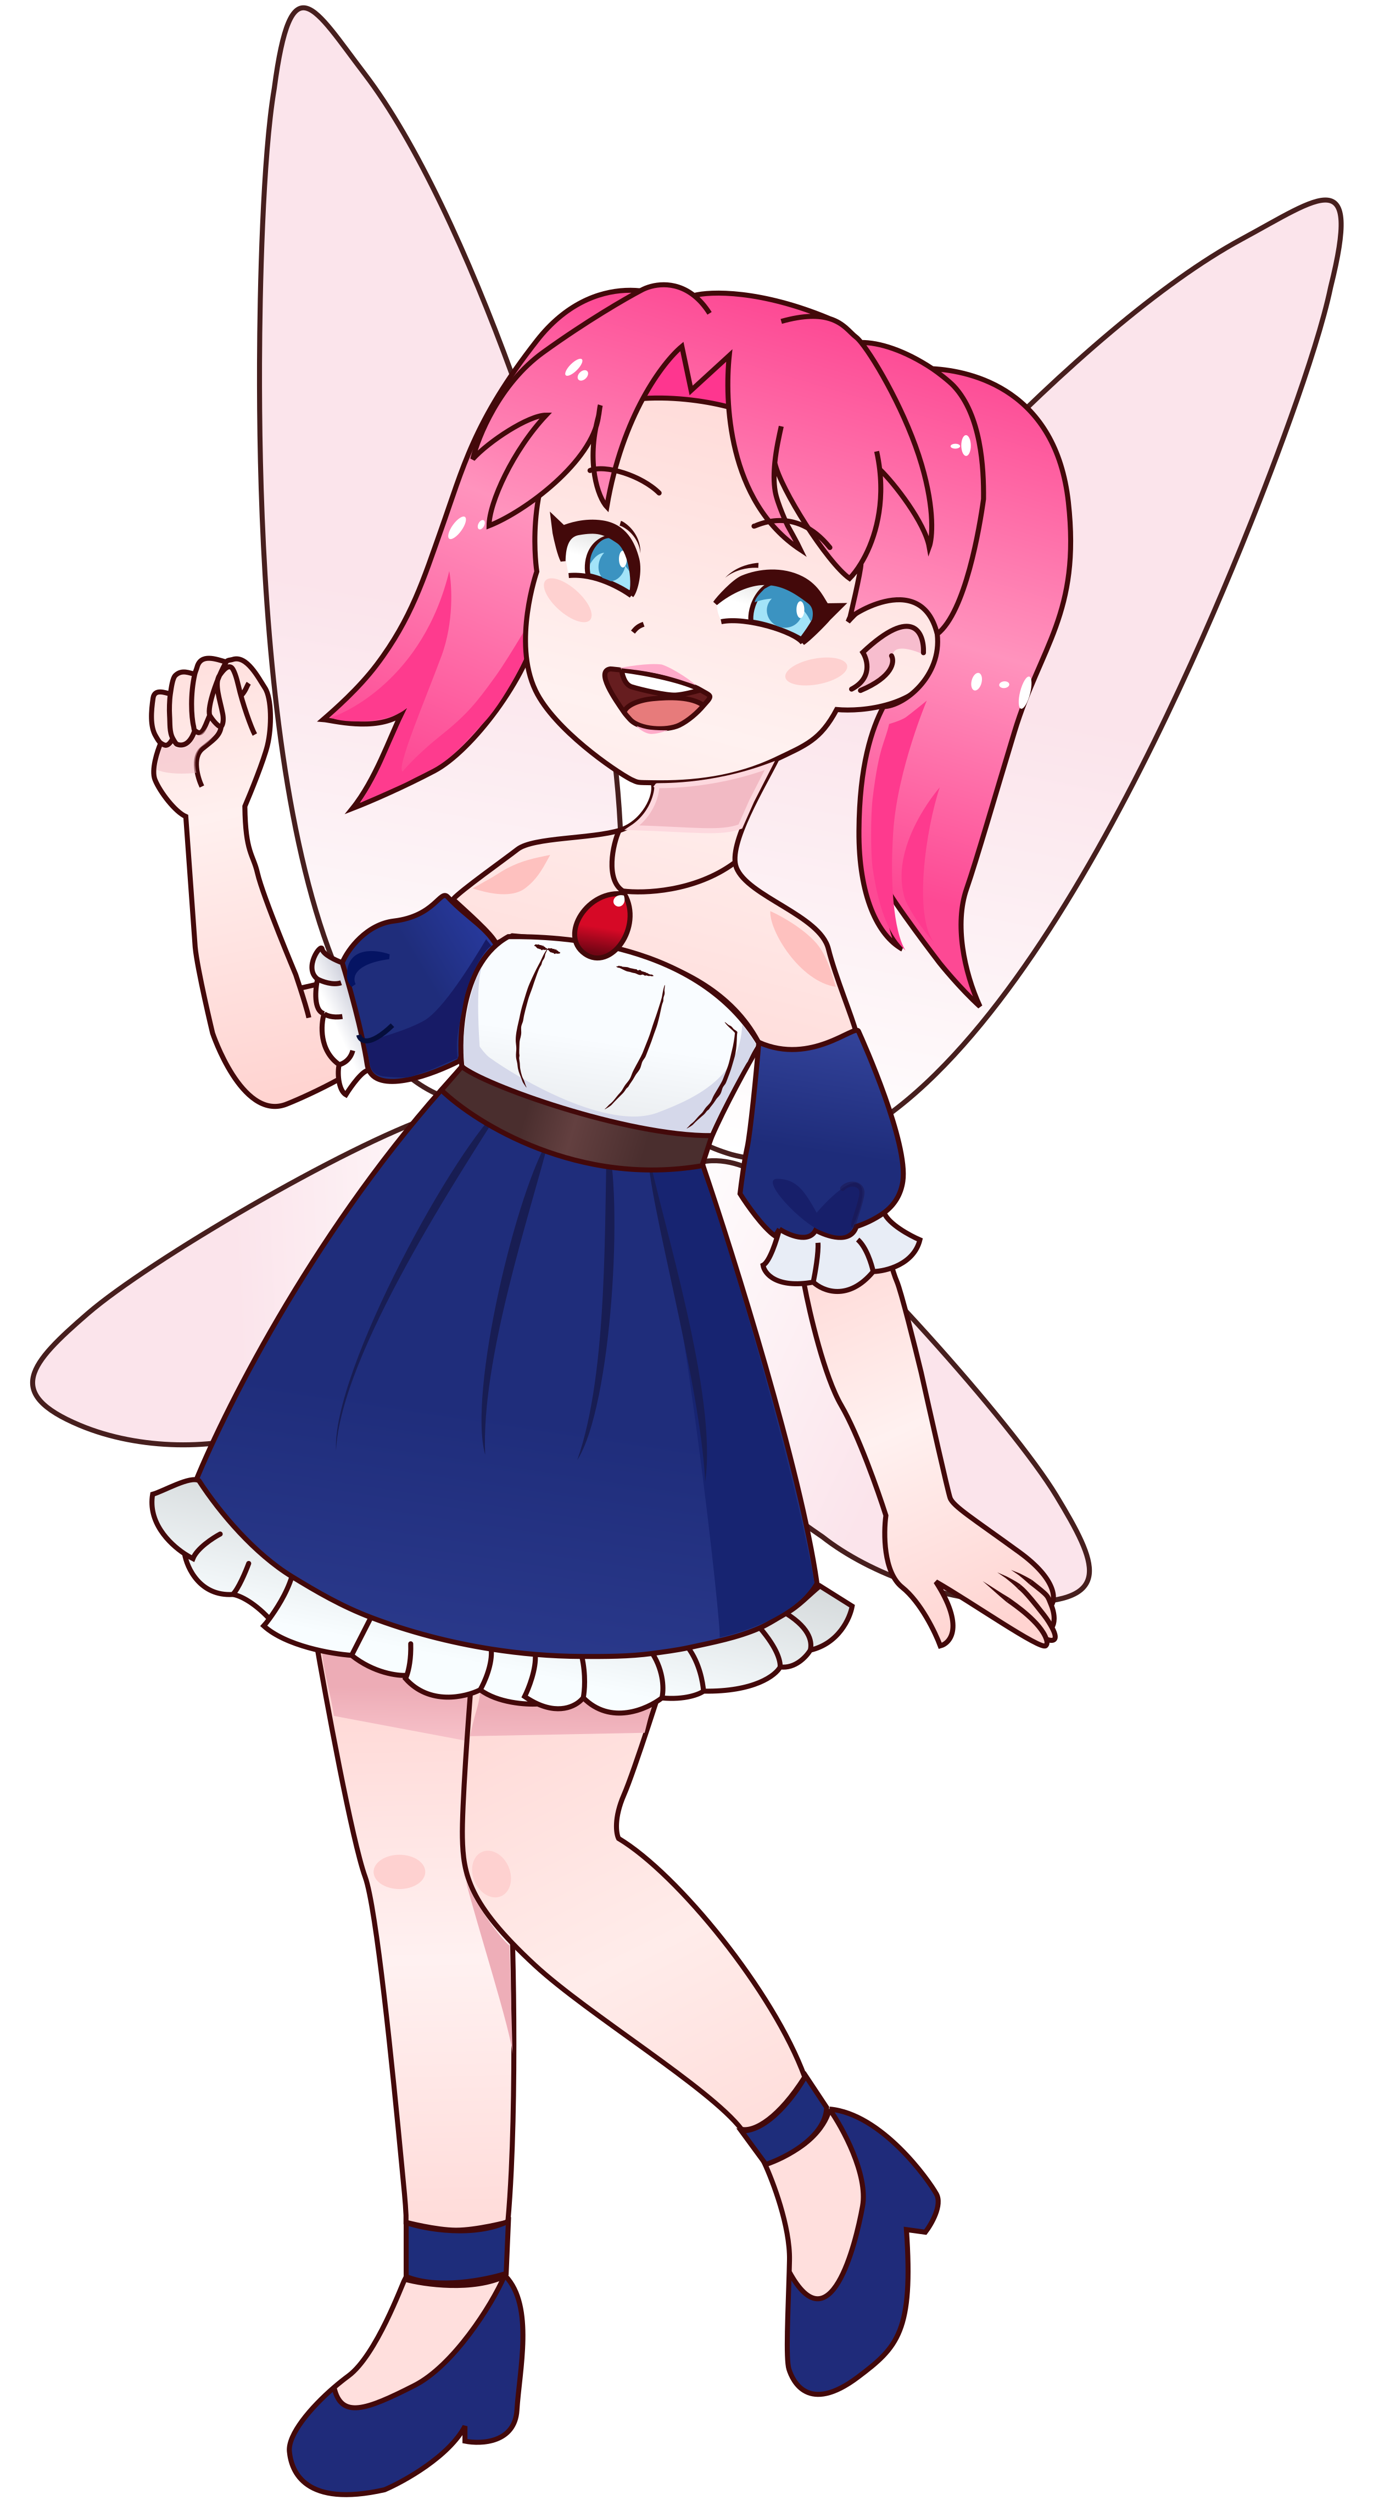 <svg width="411" height="748" viewBox="0 0 411 748" fill="none" xmlns="http://www.w3.org/2000/svg">
<path d="M109.142 22.089C140.207 62.747 171.586 158.525 181.572 210.448C188.548 251.484 194.031 333.804 142.096 330.342C83.058 324.747 77.446 178.721 77.686 108.611C77.76 87.067 78.626 46.911 82.091 26.517C87.159 -11.804 93.953 2.209 109.142 22.089Z" fill="url(#paint0_linear_2441_378)" stroke="#471F1E" stroke-width="1.5"/>
<path d="M26.299 392.986C44.301 377.418 103.248 342.859 129.923 333.844C138.66 330.892 158.679 329.736 158.055 361.676C157.726 378.501 152.491 390.432 141.884 398.115C141.884 398.115 124.337 410.696 112.756 416.48C100.187 422.757 80.201 428.244 80.201 428.244C64.644 433.878 41.86 433.992 23.873 426.448C0.989 416.851 8.988 407.956 26.299 392.986Z" fill="url(#paint1_linear_2441_378)" stroke="#471F1E" stroke-width="1.5"/>
<path d="M371.695 71.536C323.566 97.541 253.965 174.635 223.589 219.092C200.542 254.573 163.223 328.974 218.941 345.432C282.914 362.598 344.807 229.06 371.449 163.835C379.636 143.792 394.131 106.157 398.326 85.897C407.718 48.376 395.228 58.821 371.695 71.536Z" fill="url(#paint2_linear_2441_378)" stroke="#471F1E" stroke-width="1.5"/>
<path d="M316.181 447.496C303.3 426.213 254.823 371.777 230.345 353.297C222.328 347.245 201.806 338.587 190.208 368.497C184.098 384.253 185.004 397.32 193.165 408.476C193.165 408.476 206.716 426.811 216.625 436.572C227.38 447.165 246.207 459.833 246.207 459.833C260.338 470.961 284.154 479.697 305.885 479.503C333.532 479.256 328.567 467.962 316.181 447.496Z" fill="url(#paint3_linear_2441_378)" stroke="#471F1E" stroke-width="1.5"/>
<path d="M77.067 261.205C78.67 268.214 88.522 291.61 88.522 291.61C88.522 291.61 89.121 293.376 89.86 295.665L106.584 291.878L107.881 301.549L111.767 315.102C109.551 320.023 89.487 329.015 85.323 330.534C72.26 335.01 63.629 309.113 63.629 309.113C63.629 309.113 59.039 289.998 58.422 283.371L55.617 244.305C52.463 242.947 47.835 236.93 46.388 233.287C45.231 230.373 47.056 224.772 48.114 222.336C47.562 221.964 47.045 220.967 46.596 220.211C44.9 217.35 45.229 212.857 45.819 208.885C46.26 205.921 49.463 207.321 50.996 207.638C51.278 205.797 51.624 202.911 52.51 202.074C54.49 200.204 56.746 201.439 58.302 201.704C58.435 201.115 58.837 200.188 58.984 199.636C60.094 195.484 64.573 197.173 67.699 198.086C68.078 197.429 68.954 197.544 69.636 197.316C73.848 195.913 77.308 202.761 79.323 205.85C81.337 208.939 81.402 217.524 80.044 223.078C78.958 227.521 75.092 237.052 73.294 241.262C73.469 255.258 75.761 255.502 77.067 261.205Z" fill="url(#paint4_linear_2441_378)"/>
<path d="M92.451 304.513C92.02 302.5 90.821 298.64 89.86 295.665M89.86 295.665C89.121 293.376 88.522 291.61 88.522 291.61C88.522 291.61 78.67 268.214 77.067 261.205C75.761 255.502 73.469 255.258 73.294 241.262C75.092 237.052 78.958 227.521 80.044 223.078C81.402 217.524 81.337 208.939 79.323 205.85C77.308 202.761 73.848 195.913 69.636 197.316C68.954 197.544 68.078 197.429 67.699 198.086M89.86 295.665L106.584 291.878L107.881 301.549L111.767 315.102C109.551 320.023 89.487 329.015 85.323 330.534C72.26 335.01 63.629 309.113 63.629 309.113C63.629 309.113 59.039 289.998 58.422 283.371L55.617 244.305C52.463 242.947 47.835 236.93 46.388 233.287C45.231 230.373 47.056 224.772 48.114 222.336M62.771 213.993C61.939 211.521 65.076 202.622 67.699 198.086M62.771 213.993C60.831 218.639 60.43 220.375 58.302 218.546M62.771 213.993C63.06 214.612 65.058 217.465 66.191 217.466M67.699 198.086C64.573 197.173 60.094 195.484 58.984 199.636C58.837 200.188 58.435 201.115 58.302 201.704M58.302 201.704C56.947 207.702 57.218 214.35 57.982 217.466C58.109 217.985 57.963 218.255 58.302 218.546M58.302 201.704C56.746 201.439 54.49 200.204 52.51 202.074C51.624 202.911 51.278 205.797 50.996 207.638M58.302 218.546C56.654 223.514 53.983 223.112 52.961 222.689C52.695 222.579 52.253 221.913 51.737 220.968M50.996 207.638C50.714 209.479 50.655 212.445 50.757 213.984C50.926 216.536 50.667 219.007 51.737 220.968M50.996 207.638C49.463 207.321 46.26 205.921 45.819 208.885C45.229 212.857 44.9 217.35 46.596 220.211C47.045 220.967 47.562 221.964 48.114 222.336M51.737 220.968C50.309 223.506 49.513 223.279 48.114 222.336M60.43 235.335C59.164 232.659 57.421 226.653 60.573 224.031C63.514 221.584 65.796 220.321 66.191 217.466M76.286 219.786C75.243 217.915 72.555 210.48 71.343 205.09C70.847 202.887 69.989 200.06 69.158 199.636C67.994 199.043 66.654 200.762 65.732 202.074C64.025 204.505 65.863 209.399 66.672 213.613C66.928 214.949 66.895 216.65 66.191 217.466M74.456 204.428C73.827 205.326 73.557 206.838 71.933 208.38" stroke="#43090A" stroke-width="1.5"/>
<g filter="url(#filter0_f_2441_378)">
<path d="M65.162 218.016L62.968 215.915C60.55 220.835 58.881 219.798 58.691 220.047C58.501 220.295 57.794 221.528 57.168 222.514C56.216 223.236 53.76 225.096 51.688 222.814C50.959 223.726 49.443 224.142 48.555 223.37C47.716 225.879 47.238 227.729 46.866 230.291C51.181 232.184 58.779 231.24 58.779 231.24C57.411 225.047 60.763 223.153 60.763 223.153C60.763 223.153 63.947 221.253 65.162 218.016Z" fill="#F2BAC4" fill-opacity="0.52"/>
</g>
<path d="M160.775 101.82C177.691 80.246 199.938 86.726 204.199 92.349L189.388 123.582C181.055 139.41 163.756 174.222 161.217 186.852C158.044 202.638 141.215 224.748 130.008 230.651C121.042 235.374 110.965 239.789 105.489 241.904C112.309 233.409 116.63 220.836 120.022 213.904C112.076 218.969 99.333 215.49 96.736 215.298C100.04 212.434 107.333 206.067 112.718 198.944C123.183 185.104 126.834 173.144 132.058 158.436C138.588 140.052 141.781 126.044 160.775 101.82Z" fill="url(#paint5_linear_2441_378)" stroke="#43090A" stroke-width="1.5"/>
<g filter="url(#filter1_f_2441_378)">
<path d="M134.481 170.86C126.673 203.148 103.135 213.496 99.057 214.66C102.568 216.695 117.601 216.363 122.05 211.566C113.394 229.413 114.7 229.728 107.995 240.153C111.398 238.297 119.493 235.343 123.166 233.264C127.533 230.793 129.383 230.516 133.366 227.518C137.219 224.619 142.167 218.781 143.973 217.067C150.568 210.806 158.864 194.239 159.886 189.548C159.886 189.548 159.686 185.973 159.934 184.736C160.437 182.226 153.428 195.286 148.196 202.538C142.616 210.273 139.726 213.866 131.974 220.044C125.773 224.986 121.77 229.3 120.543 230.839C118.418 230.037 127.4 209.105 132.135 196.327C135.924 186.104 135.277 175.09 134.481 170.86Z" fill="#FE3B8E"/>
</g>
<path d="M251.828 420.525C246.788 411.905 242.356 392.922 240.77 384.508L239.335 374.082L264.915 371.211C265.585 374.113 267.234 380.619 268.469 383.43C269.705 386.241 273.838 402.761 275.751 410.669C278.343 422.324 283.701 446.139 284.399 448.159C285.271 450.685 291.276 454.343 305.149 464.442C316.247 472.521 316.06 478.414 314.712 480.319C315.948 483.468 315.651 485.796 314.876 486.918C317.199 491.201 314.974 491.181 313.216 490.443C313.446 491.134 313.567 491.917 313.041 492.411C311.524 493.833 290.787 479.347 280.136 473.272C288.741 486.6 284.607 491.623 281.465 492.468C279.991 488.482 275.64 479.389 270.03 474.905C264.419 470.421 264.463 458.736 265.187 453.454C262.834 446.07 256.868 429.145 251.828 420.525Z" fill="url(#paint6_linear_2441_378)"/>
<path d="M301.765 478.744C303.51 479.997 311.544 485.411 313.216 490.443M313.216 490.443C313.446 491.134 313.567 491.917 313.041 492.411C311.524 493.833 290.787 479.347 280.136 473.272C288.741 486.6 284.607 491.623 281.465 492.468C279.991 488.482 275.64 479.389 270.03 474.905C264.419 470.421 264.463 458.736 265.187 453.454C262.834 446.07 256.868 429.145 251.828 420.525C246.788 411.905 242.356 392.922 240.77 384.508L239.335 374.082L264.915 371.211C265.585 374.113 267.234 380.619 268.469 383.43C269.705 386.241 273.838 402.761 275.751 410.669C278.343 422.324 283.701 446.139 284.399 448.159C285.271 450.685 291.276 454.343 305.149 464.442C316.247 472.521 316.06 478.414 314.712 480.319M313.216 490.443C314.974 491.181 317.199 491.201 314.876 486.918M305.077 474.734C305.771 475.471 306.219 475.173 312.43 483.155C313.586 484.64 314.331 485.915 314.876 486.918M314.876 486.918C315.651 485.796 315.948 483.468 314.712 480.319M308.492 473.35C314.248 477.834 313.42 477.257 314.712 480.319" stroke="#43090A" stroke-width="1.5"/>
<path d="M294.165 473.087C294.29 473.195 294.41 473.299 294.525 473.399C296.688 475.255 298.76 477.227 300.962 479.046C301.079 479.145 301.201 479.248 301.328 479.354C301.619 478.948 301.911 478.541 302.202 478.135C302.061 478.049 301.925 477.967 301.794 477.888C299.342 476.444 297.008 474.839 294.569 473.339C294.44 473.258 294.305 473.175 294.165 473.087Z" fill="#43090A"/>
<path d="M298.537 470.438C298.636 470.522 298.743 470.602 298.849 470.68C299.569 471.203 300.343 471.675 301.036 472.188C302.173 473.078 303.343 474.04 304.329 475.015C304.41 475.1 304.493 475.191 304.531 475.249C304.895 474.906 305.258 474.563 305.621 474.219C305.481 474.091 305.366 474.01 305.246 473.925C303.949 473.061 302.676 472.377 301.342 471.692C300.516 471.297 299.693 470.993 298.887 470.615C298.77 470.56 298.65 470.501 298.537 470.438Z" fill="#43090A"/>
<path d="M302.654 469.707C302.741 469.782 302.833 469.854 302.926 469.923C303.628 470.438 304.401 470.887 305.062 471.39C305.992 472.13 306.916 472.926 307.797 473.72C307.879 473.796 307.963 473.873 308.031 473.942C308.338 473.548 308.646 473.153 308.953 472.759C308.843 472.689 308.74 472.629 308.636 472.569C307.561 471.958 306.503 471.387 305.398 470.846C304.573 470.466 303.759 470.21 302.964 469.858C302.86 469.811 302.755 469.762 302.654 469.707Z" fill="#43090A"/>
<path d="M149.276 284.023C145.919 277.426 140.334 275.104 134.012 268.377C131.778 265.999 130.209 274.108 117.914 275.575C109.819 276.541 104.204 283.854 102.444 288.061C104.316 294.082 108.428 308.579 109.896 318.406C110.002 319.114 110.191 319.738 110.455 320.284C113.85 327.322 129.552 321.528 137.533 317.425L149.276 284.023Z" fill="url(#paint7_linear_2441_378)"/>
<path d="M109.896 318.406C108.428 308.579 104.316 294.082 102.444 288.061C100.538 287.368 96.669 285.581 96.441 283.98C96.157 281.979 90.711 289.642 95.047 292.953C94.367 296.053 93.807 302.461 97.013 303.299C96.012 306.633 95.516 314.35 101.534 318.553C100.971 320.536 101.17 326.154 103.54 327.544C105.129 324.986 108.736 319.953 110.455 320.284C110.191 319.738 110.002 319.114 109.896 318.406Z" fill="url(#paint8_linear_2441_378)"/>
<path d="M102.444 288.061C104.316 294.082 108.428 308.579 109.896 318.406C110.002 319.114 110.191 319.738 110.455 320.284M102.444 288.061C104.204 283.854 109.819 276.541 117.914 275.575C130.209 274.108 131.778 265.999 134.012 268.377C140.334 275.104 145.919 277.426 149.276 284.023L137.533 317.425C129.552 321.528 113.85 327.322 110.455 320.284M102.444 288.061C100.538 287.368 96.669 285.581 96.441 283.98C96.157 281.979 90.711 289.642 95.047 292.953M95.047 292.953C96.382 293.671 99.663 294.896 102.109 294.051M95.047 292.953C94.367 296.053 93.807 302.461 97.013 303.299M97.013 303.299C97.562 303.782 99.427 304.628 102.496 304.152M97.013 303.299C96.012 306.633 95.516 314.35 101.534 318.553M101.534 318.553C102.587 318.347 104.873 317.217 105.594 314.333M101.534 318.553C100.971 320.536 101.17 326.154 103.54 327.544C105.129 324.986 108.736 319.953 110.455 320.284" stroke="#43090A" stroke-width="1.5"/>
<path d="M109.309 561.603C105.475 551.109 97.594 508.492 94.343 489.545L145.716 493.329C145.52 505.857 146.335 530.742 146.641 532.427C146.978 534.276 150.733 548.402 152.022 555.633C153.124 559.377 154.844 611.64 153.044 649.467C152.782 654.966 152.446 660.159 152.022 664.854C152.022 664.854 142.639 667.313 136.505 667.292C130.5 667.272 121.539 664.938 121.539 664.938V662.836C121.371 658.884 120.877 654.349 120.413 649.467C117.396 617.717 112.632 570.698 109.309 561.603Z" fill="url(#paint9_linear_2441_378)" stroke="#43090A" stroke-width="1.5" stroke-linecap="round"/>
<path d="M152.19 664.602C142.168 669.512 127.387 667.068 121.585 665.022V681.166C131.002 685.067 145.464 682.175 151.518 680.241L152.19 664.602Z" fill="#1E2D7B" stroke="#43090A" stroke-width="1.5" stroke-linecap="round"/>
<path d="M121.19 681.975C120.349 683.489 112.613 704.761 104.289 710.899C102.886 711.934 101.437 713.09 100.001 714.327C102.103 723.81 109.502 721.157 124.048 713.758C135.685 707.838 147.174 689.759 150.929 681.127C151.225 681.127 151.308 681.071 151.314 681.017C151.298 681 151.282 680.983 151.266 680.966C141.739 685.627 126.956 683.589 121.19 681.975Z" fill="#FFDFDD"/>
<path d="M86.632 733.517C87.221 739.571 91.257 750.333 115.136 744.952C121.19 742.345 134.475 734.896 139.183 725.949V730.406C144.116 731.387 154.133 730.91 154.738 721.157C155.479 709.227 159.902 690.028 151.314 681.017C151.308 681.071 151.225 681.127 150.929 681.127C147.174 689.759 135.685 707.838 124.048 713.758C109.502 721.157 102.103 723.81 100.001 714.327C92.919 720.428 86.143 728.484 86.632 733.517Z" fill="#1F2B7A"/>
<path d="M100.001 714.327C101.437 713.09 102.886 711.934 104.289 710.899C112.613 704.761 120.349 683.489 121.19 681.975C126.956 683.589 141.739 685.627 151.266 680.966M100.001 714.327C92.919 720.428 86.143 728.484 86.632 733.517C87.221 739.571 91.257 750.333 115.136 744.952C121.19 742.345 134.475 734.896 139.183 725.949V730.406C144.116 731.387 154.133 730.91 154.738 721.157C155.479 709.227 159.902 690.028 151.314 681.017M100.001 714.327C102.103 723.81 109.502 721.157 124.048 713.758C135.685 707.838 147.174 689.759 150.929 681.127C151.225 681.127 151.308 681.071 151.314 681.017M151.266 680.966C151.282 680.983 151.298 681 151.314 681.017M151.266 680.966C151.162 680.859 151.322 680.936 151.314 681.017" stroke="#43090A" stroke-width="1.5" stroke-linecap="round"/>
<g filter="url(#filter2_f_2441_378)">
<path d="M144.708 521.832L99.977 513.424C97.79 499.887 93.754 492.993 98.631 480.465L144.287 498.794L144.708 521.832Z" fill="url(#paint10_linear_2441_378)"/>
</g>
<path d="M236.172 708.909C237.27 712.329 241.829 722.543 256.839 711.229C268.699 702.289 273.455 697.673 271.332 667.114L276.987 667.891C278.858 665.459 282.141 659.766 280.305 656.45C278.01 652.304 263.891 632.412 248.296 631.053C252.196 636.559 259.901 650.674 258.197 660.139C256.066 671.97 248.43 702.197 236.243 679.721C235.906 691.687 235.171 705.795 236.172 708.909Z" fill="#1F2B7A"/>
<path d="M228.752 647.03C231.365 652.597 236.538 666.239 236.329 676.27C236.305 677.392 236.276 678.546 236.243 679.721C248.43 702.197 256.066 671.97 258.197 660.139C259.901 650.674 252.196 636.559 248.296 631.053C247.576 634.633 242.923 643.43 228.752 647.03Z" fill="#FFDFDD"/>
<path d="M248.296 631.053C263.891 632.412 278.01 652.304 280.305 656.45C282.141 659.766 278.858 665.459 276.987 667.891L271.332 667.114C273.455 697.673 268.699 702.289 256.839 711.229C241.829 722.543 237.27 712.329 236.172 708.909C235.171 705.795 235.906 691.687 236.243 679.721M248.296 631.053C252.196 636.559 259.901 650.674 258.197 660.139C256.066 671.97 248.43 702.197 236.243 679.721M248.296 631.053C247.576 634.633 242.923 643.43 228.752 647.03C231.365 652.597 236.538 666.239 236.329 676.27C236.305 677.392 236.276 678.546 236.243 679.721" stroke="#43090A" stroke-width="1.5"/>
<path d="M229.264 647.615L221.911 637.592C229.918 637.8 238.087 626.69 241.171 621.109L247.449 630.573C247.135 639.471 235.195 645.642 229.264 647.615Z" fill="#1E2D7B" stroke="#43090A" stroke-width="1.5"/>
<path d="M138.416 549.831C138.214 541.087 140.181 514.237 141.19 501.905L202.149 491.227C198.282 503.615 189.789 530.123 186.762 537.051C183.736 543.979 184.436 548.626 185.165 550.084C202.906 560.678 231.591 596.02 240.896 621.468C233.228 633.576 225.958 637.948 221.978 637.107C212.393 624.635 176.051 602.735 160.109 588.004C140.182 569.59 138.668 560.762 138.416 549.831Z" fill="url(#paint11_linear_2441_378)" stroke="#43090A" stroke-width="1.5"/>
<g filter="url(#filter3_f_2441_378)">
<path d="M192.972 518.469L140.71 519.478C143.052 507.981 144.651 510.085 143.362 495.515L196.586 504.092L192.972 518.469Z" fill="url(#paint12_linear_2441_378)"/>
</g>
<g filter="url(#filter4_f_2441_378)">
<ellipse cx="119.567" cy="560.089" rx="7.735" ry="5.129" fill="#FED1D0"/>
</g>
<g filter="url(#filter5_f_2441_378)">
<ellipse cx="5.528" cy="7.215" rx="5.528" ry="7.215" transform="matrix(0.921 -0.39 0.39 0.921 139.242 556.241)" fill="#FED1D0"/>
</g>
<g filter="url(#filter6_f_2441_378)">
<path d="M138.821 560.342C138.984 561.037 139.173 561.801 139.384 562.624C141.595 568.658 149.641 579.973 152.526 582.118L153.436 614.566C153.449 614.756 153.454 614.927 153.451 615.078L153.436 614.566C152.992 607.794 142.969 576.615 139.384 562.624C139.057 561.732 138.858 560.956 138.821 560.342Z" fill="#EEAEB8"/>
</g>
<rect x="189.717" y="100.812" width="37.164" height="31.125" transform="rotate(8.834 189.717 100.812)" fill="#FE368F"/>
<path d="M169.752 128.644C180.223 115.328 208.264 118.754 219.723 122.233C272.151 131.559 262.633 168.632 253.833 186.046C272.816 164.863 288.007 184.012 280.861 199.224C275.145 211.394 258.207 213.011 250.453 212.299C245.574 221.467 241.221 222.937 232.54 227.108C228.552 235.18 217.786 252.586 220.41 259.536C223.689 268.224 245.481 273.829 247.975 283.915C249.998 292.097 255.536 305.382 256.17 308.659C255.049 310.559 246.001 317.718 227.54 312.84C213.023 283.398 169.407 281.589 153.339 279.992L148.439 282.344C148.067 280.063 137.966 271.306 135.598 269.075C137.993 266.372 150.935 257.219 154.901 254.127C159.628 250.443 177.18 251.037 185.708 248.377C192.531 246.248 196.779 238.085 195.484 234.206C190.565 234.12 191.183 234.255 188.918 233.228C183.887 230.567 165.888 218.225 160.302 206.607C153.341 192.128 160.688 171.007 160.688 171.007C160.688 171.007 156.663 145.289 169.752 128.644Z" fill="url(#paint13_linear_2441_378)"/>
<path d="M232.54 227.108C241.221 222.937 245.574 221.467 250.453 212.299C258.207 213.011 275.145 211.394 280.861 199.224C288.007 184.012 272.816 164.863 253.833 186.046C262.633 168.632 272.151 131.559 219.723 122.233C208.264 118.754 180.223 115.328 169.752 128.644C156.663 145.289 160.688 171.007 160.688 171.007C160.688 171.007 153.341 192.128 160.302 206.607C165.888 218.225 183.887 230.567 188.918 233.228C191.183 234.255 190.565 234.121 195.484 234.206M232.54 227.108C228.552 235.18 217.786 252.586 220.41 259.536C223.689 268.224 245.481 273.829 247.975 283.915C249.998 292.097 255.536 305.382 256.17 308.659C255.049 310.559 246.001 317.718 227.54 312.84C213.023 283.398 169.407 281.589 153.339 279.992L148.439 282.344C148.067 280.063 137.966 271.306 135.598 269.075C137.993 266.372 150.935 257.219 154.901 254.127C159.628 250.443 177.18 251.037 185.708 248.377C192.531 246.248 196.779 238.085 195.484 234.206M232.54 227.108C220.129 233.071 207.251 234.411 195.484 234.206" stroke="#43090A" stroke-width="1.5"/>
<path d="M170.228 172.233L168.462 162.732C172.918 157.183 175.609 158.192 183.681 160.714C190.138 162.732 189.79 173.214 188.81 178.203C182.487 172.889 173.787 172.009 170.228 172.233Z" fill="url(#paint14_linear_2441_378)"/>
<path d="M240.435 191.908C232.633 185.72 215.968 185.77 215.968 185.77C214.631 183.616 214.78 182.028 214.37 180.221C217.425 177.67 224.561 172.721 228.664 173.326C233.793 174.083 243.63 177.698 244.303 180.725C244.841 183.147 241.977 189.526 240.435 191.908Z" fill="url(#paint15_linear_2441_378)"/>
<path d="M152.15 280.255C138.43 287.776 137.175 309.429 138.262 319.315C148.323 325.709 177.38 338.79 213.121 339.967C216.702 331.679 223.799 318.516 227.416 312.555C209.115 281.745 167.227 280.078 152.15 280.255Z" fill="url(#paint16_linear_2441_378)"/>
<path d="M244.55 473.706C239.729 439.85 219.759 376.173 210.377 348.567C170.351 352.798 141.543 335.315 132.142 326.044C92.764 370.53 66.27 423.604 57.653 445.498C76.052 479.091 123.597 493.29 145.069 496.191C209.996 504.562 238.443 484.689 244.55 473.706Z" fill="url(#paint17_linear_2441_378)"/>
<path d="M210.377 348.567C210.533 346.589 211.585 343.522 213.121 339.967C177.38 338.79 148.323 325.709 138.262 319.315C136.189 321.533 134.149 323.777 132.142 326.044C141.543 335.315 170.351 352.798 210.377 348.567Z" fill="url(#paint18_linear_2441_378)"/>
<path d="M138.262 319.315C137.175 309.429 138.43 287.776 152.15 280.255C167.227 280.078 209.115 281.745 227.416 312.555C223.799 318.516 216.702 331.679 213.121 339.967M138.262 319.315C148.323 325.709 177.38 338.79 213.121 339.967M138.262 319.315C136.189 321.533 134.149 323.777 132.142 326.044M210.377 348.567C219.759 376.173 239.729 439.85 244.55 473.706C238.443 484.689 209.996 504.562 145.069 496.191C123.597 493.29 76.052 479.091 57.653 445.498C66.27 423.604 92.764 370.53 132.142 326.044M210.377 348.567C210.533 346.589 211.585 343.522 213.121 339.967M210.377 348.567C170.351 352.798 141.543 335.315 132.142 326.044" stroke="#43090A" stroke-width="1.5"/>
<g filter="url(#filter7_f_2441_378)">
<path d="M157.155 265.808C152.654 269.142 144.849 266.901 141.485 265.808C143.671 264.629 143.502 264.629 146.109 263.2C148.717 261.77 149.858 260.798 152.079 259.668C156.277 257.533 159.563 256.81 164.692 255.801C163.116 258.546 161.306 262.734 157.155 265.808Z" fill="#FEC1BF"/>
</g>
<g filter="url(#filter8_f_2441_378)">
<path d="M250.195 295.271C239.365 293.655 230.212 278.425 230.585 272.613C234.135 274.171 240.674 277.966 244.36 282.2C247.759 286.104 249.242 292.24 250.195 295.271Z" fill="#FEC1BF"/>
</g>
<path d="M206.887 116.819L204.115 103.659C198.541 108.263 186.246 124.305 181.655 151.638C179.22 149.045 175.956 140 178.384 127.818C174.22 140.322 156.469 153.387 146.383 157.322C146.416 150.404 153.554 134.743 163.479 124.214C158.212 124.232 146.297 132.07 141.508 137.374C143.125 130.633 149.596 114.813 162.541 105.459C175.485 96.105 187.506 89.179 191.898 86.885C195.025 85.117 201.682 83.643 207.731 88.42C212.628 87.111 227.618 86.668 248.403 95.367C252.652 96.693 254.461 99.533 256.244 100.866C256.634 101.157 257.157 101.708 257.782 102.481C263.109 102.423 270.816 104.803 279.11 110.322C291.19 110.986 316.11 116.81 319.811 150.249C323.513 183.688 311.454 193.323 303.658 219.038C298.095 237.388 292.274 257.52 289.326 265.999C285.721 276.366 288.497 290.589 293.357 301.167C287.251 295.642 281.299 288.186 281.299 288.186C281.299 288.186 266.901 269.449 264.75 264.573C265.348 270.284 267.091 281.494 269.52 283.632C269.699 283.742 269.878 283.848 270.059 283.948C269.876 283.894 269.696 283.787 269.52 283.632C262.524 279.314 256.996 267.721 257.12 248.603C257.247 228.997 260.942 218.101 264.441 211.421C270.581 211.362 282.026 202.321 280.555 189.718C276.089 171.355 256.597 182.786 254.391 184.935C254.341 185.144 254.314 185.258 254.314 185.258C254.118 185.287 254.157 185.164 254.391 184.935C254.905 182.785 257.796 170.585 257.736 168.57C256.541 170.533 255.339 172.051 254.314 173.08C247.578 168.348 233.533 146.139 231.934 138.474C231.645 141.365 231.595 144.332 232.046 147.014C232.659 150.652 235.744 157.23 235.744 157.23C235.744 157.23 238.77 162.647 239.66 164.529C217.649 150.026 216.926 119.616 218.306 106.374L206.887 116.819Z" fill="url(#paint19_linear_2441_378)"/>
<path d="M179.713 121.22C179.485 121.931 179.335 123.899 179.147 124.586M179.147 124.586C175.384 138.386 179.009 148.821 181.655 151.638C186.246 124.305 198.541 108.263 204.115 103.659L206.887 116.819L218.306 106.374C216.926 119.616 217.649 150.026 239.66 164.529C238.77 162.647 235.744 157.23 235.744 157.23C235.744 157.23 232.659 150.652 232.046 147.014C231.595 144.332 231.645 141.365 231.934 138.474M179.147 124.586C177.353 137.989 157.343 153.046 146.383 157.322C146.416 150.404 153.554 134.743 163.479 124.214C158.212 124.232 146.297 132.07 141.508 137.374C143.125 130.633 149.596 114.813 162.541 105.459C175.485 96.105 187.506 89.179 191.898 86.885C195.025 85.117 201.682 83.643 207.731 88.42M212.401 93.75C210.942 91.443 209.359 89.705 207.731 88.42M233.865 127.558C233.252 130.324 232.348 134.32 231.934 138.474M231.934 138.474C233.533 146.139 247.578 168.348 254.314 173.08C255.339 172.051 256.541 170.533 257.736 168.57M262.424 135.056C262.827 136.891 263.123 138.677 263.324 140.409M263.324 140.409C267.648 144.526 276.866 156.401 278.153 163.657C279.071 161.152 279.902 152.723 275.887 139.046C271.498 124.094 262.141 107.872 257.782 102.481M263.324 140.409C264.781 152.952 261.292 162.729 257.736 168.57M233.872 96.166C240.729 94.232 245.241 94.381 248.403 95.367M207.731 88.42C212.628 87.111 227.618 86.668 248.403 95.367M248.403 95.367C252.652 96.693 254.461 99.533 256.244 100.866C256.634 101.157 257.157 101.708 257.782 102.481M257.782 102.481C263.109 102.423 270.816 104.803 279.11 110.322M280.555 189.718C289.018 183.176 293.247 157.795 294.416 149.313C294.523 139.874 293.67 124.251 285.523 115.523C284.164 114.067 280.77 111.427 279.11 110.322M280.555 189.718C275.613 169.399 252.275 185.559 254.314 185.258C254.314 185.258 257.801 170.781 257.736 168.57M280.555 189.718C282.026 202.321 270.581 211.362 264.441 211.421C260.942 218.101 257.247 228.997 257.12 248.603C256.993 268.208 262.81 279.9 270.059 283.948C267.35 283.146 265.391 270.697 264.75 264.573C266.901 269.449 281.299 288.186 281.299 288.186C281.299 288.186 287.251 295.642 293.357 301.167C288.497 290.589 285.721 276.366 289.326 265.999C292.274 257.52 298.095 237.388 303.658 219.038C311.454 193.323 323.513 183.688 319.811 150.249C316.11 116.81 291.19 110.986 279.11 110.322" stroke="#43090A" stroke-width="1.5"/>
<g filter="url(#filter9_f_2441_378)">
<path d="M271.061 269.425C265.591 253.872 280.71 236.224 281.306 235.596C277.233 247.745 273.243 274.065 279.738 282.242C275.769 277.752 272.287 272.315 271.061 269.425Z" fill="#FE3A8E"/>
</g>
<g filter="url(#filter10_f_2441_378)">
<path d="M267.426 248.356C268.741 230.123 277.421 209.641 277.421 209.641C277.421 209.641 272.862 213.356 271.283 214.518C269.804 215.606 266.153 216.62 266.153 216.62C264.899 222.322 263.139 223.022 261.219 238.902C260.604 243.997 260.622 255.747 261.219 259.752C263.237 273.29 266.637 280.354 271.057 284.388C267.426 278.587 266.335 263.477 267.426 248.356Z" fill="#FE3A8E"/>
</g>
<path d="M245.455 474.532L255.087 480.577C254.464 484.139 251.087 491.759 242.557 493.737C241.416 495.662 238.017 499.361 233.551 498.755C232.235 501.277 225.803 506.259 210.603 506.006C209.327 506.947 205.048 508.67 198.137 508.036C193.678 511.473 182.728 516.271 174.593 507.968C172.932 510.161 168.148 513.05 160.96 509.843C157.411 510.066 149 509.531 143.742 505.608C139.265 507.852 128.524 510.318 121.377 502.232C121.495 502.01 121.634 501.688 121.78 501.273C119.027 501.481 111.866 500.576 105.248 495.291C99.247 494.867 85.583 492.51 78.943 486.474C79.383 485.996 79.972 485.276 80.642 484.35C75.436 478.823 71.143 477.199 69.647 477.078C59.888 477.646 55.979 469.196 55.244 464.899C50.439 461.71 44.267 455.364 45.685 447.101C48.939 446.203 56.939 441.478 59.562 443.03C65.901 452.848 76.32 464.961 87.375 471.718C94.754 476.228 102.303 480.631 111.042 483.945C122.362 488.236 134.573 491.453 147.028 493.413C151.406 494.102 155.813 494.635 160.223 495.005C164.878 495.396 169.534 495.604 174.16 495.622C181.374 495.649 188.357 495.662 195.296 494.724C198.757 494.256 202.666 493.746 206.012 493.025C213.449 491.422 220.864 490.008 227.487 487.083C230.079 485.938 232.855 484.09 235.286 482.733C239.215 480.539 242.017 477.301 245.455 474.532Z" fill="url(#paint20_linear_2441_378)"/>
<path d="M242.557 493.737C251.087 491.759 254.464 484.139 255.087 480.577L245.455 474.532C242.017 477.301 239.215 480.539 235.286 482.733M242.557 493.737C241.416 495.662 238.017 499.361 233.551 498.755M242.557 493.737C243.047 491.806 243 487.512 235.286 482.733M233.551 498.755C232.235 501.277 225.803 506.259 210.603 506.006M233.551 498.755C233.579 497.067 232.919 493.457 227.487 487.083M210.603 506.006C209.327 506.947 205.048 508.67 198.137 508.036M210.603 506.006C210.395 503.442 209.458 497.683 206.012 493.025M198.137 508.036C193.678 511.473 182.728 516.271 174.593 507.968M198.137 508.036C198.707 505.764 198.811 500.283 195.296 494.724M174.593 507.968C172.932 510.161 168.148 513.05 160.96 509.843M174.593 507.968C174.979 506.16 175.434 501.159 174.16 495.622M160.96 509.843C159.724 509.292 158.418 508.561 157.044 507.616C158.26 505.195 160.598 499.283 160.223 495.005M160.96 509.843C157.411 510.066 149 509.531 143.742 505.608M143.742 505.608C139.265 507.852 128.524 510.318 121.377 502.232C121.495 502.01 121.634 501.688 121.78 501.273M143.742 505.608C145.042 503.381 147.519 497.824 147.028 493.413M122.946 491.84C123.086 496.338 122.374 499.583 121.78 501.273M121.78 501.273C119.027 501.481 111.866 500.576 105.248 495.291M105.248 495.291C99.247 494.867 85.583 492.51 78.943 486.474C79.383 485.996 79.972 485.276 80.642 484.35M105.248 495.291L111.042 483.945M87.375 471.718C76.32 464.961 65.901 452.848 59.562 443.03C56.939 441.478 48.939 446.203 45.685 447.101C44.267 455.364 50.439 461.71 55.244 464.899M87.375 471.718C85.784 476.918 82.556 481.702 80.642 484.35M87.375 471.718C94.754 476.228 102.303 480.631 111.042 483.945M65.914 458.998C63.697 460.165 58.959 463.271 57.746 466.353C56.999 465.985 56.146 465.498 55.244 464.899M55.244 464.899C55.979 469.196 59.888 477.646 69.647 477.078M74.449 467.798C73.539 470.259 71.305 475.56 69.647 477.078M69.647 477.078C71.143 477.199 75.436 478.823 80.642 484.35M111.042 483.945C122.362 488.236 134.573 491.453 147.028 493.413M147.028 493.413C151.406 494.102 155.813 494.635 160.223 495.005M160.223 495.005C164.878 495.396 169.534 495.604 174.16 495.622M174.16 495.622C181.374 495.649 188.357 495.662 195.296 494.724M195.296 494.724C198.757 494.256 202.666 493.746 206.012 493.025M206.012 493.025C213.449 491.422 220.864 490.008 227.487 487.083M227.487 487.083C230.079 485.938 232.855 484.09 235.286 482.733" stroke="#43090A" stroke-width="1.5" stroke-linecap="round"/>
<g filter="url(#filter11_f_2441_378)">
<path d="M215.415 489.956C216.17 488.009 204.191 379.256 194.18 349.719L209.819 349.719C215.689 363.785 237.646 438.289 243.787 473.654C236.628 485.474 216.515 489.731 215.415 489.956C215.403 489.988 215.387 489.992 215.368 489.966C215.368 489.966 215.384 489.963 215.415 489.956Z" fill="#172471"/>
</g>
<g filter="url(#filter12_f_2441_378)">
<path d="M196.837 332.906C181.977 338.485 155.122 322.662 146.469 316.375C145.262 315.499 143.584 313.134 143.584 313.134C143.584 313.134 142.162 294.318 144.35 289.1C141.32 293.404 137.515 308.476 139.123 318.668C152.403 329.055 191.089 339.35 212.485 339.094C215.206 333.134 223.622 317.47 223.784 317.755L226.297 312.555C226.343 312.212 222.886 307.286 222.177 306.585C221.582 321.801 209.277 328.236 196.837 332.906Z" fill="#D5D8EA"/>
</g>
<g filter="url(#filter13_f_2441_378)">
<path d="M150.776 330.437C138.429 350.021 101.825 405.238 100.594 434.075C99.195 410.377 136.875 341.928 150.776 330.437Z" fill="#181D53"/>
</g>
<g filter="url(#filter14_f_2441_378)">
<path d="M164.465 340.515C158.706 362.939 143.88 407.062 145.245 435.313C139.948 416.816 154.749 355.71 164.465 340.515Z" fill="#181D53"/>
</g>
<g filter="url(#filter15_f_2441_378)">
<path d="M181.717 340.554C180.768 363.686 182.247 410.21 172.797 436.869C183.201 420.683 186.641 357.905 181.717 340.554Z" fill="#181D53"/>
</g>
<g filter="url(#filter16_f_2441_378)">
<path d="M193.869 343.96C198.144 365.401 214.876 417.447 211.092 443.344C209.571 412.739 193.869 359.179 193.869 343.96Z" fill="#181D53"/>
</g>
<path d="M162.248 283.056C162.305 283.177 162.497 282.774 162.583 282.864C162.67 282.955 162.619 283.184 162.753 283.168C162.887 283.153 162.961 283.341 163.042 283.265C163.122 283.188 163.045 283.468 163.139 283.429C163.232 283.389 163.267 283.439 163.307 283.549C163.346 283.659 163.526 283.795 163.632 283.706C163.738 283.616 163.765 283.834 163.803 283.895C163.814 283.913 163.821 283.937 163.824 283.96C163.826 283.969 163.822 283.988 163.817 284.006C163.817 284.006 163.817 284.006 163.817 284.006C163.811 284.028 163.801 284.049 163.795 284.05C163.766 284.056 163.718 284.081 163.65 284.149C163.524 284.274 163.563 284.106 163.429 284.15C163.295 284.194 163.183 284.328 163.081 284.19C162.979 284.052 162.827 284.46 162.711 284.17C162.595 283.879 162.448 284.309 162.246 284.313C162.045 284.316 161.882 284.008 161.765 283.995C161.648 283.982 161.484 283.989 161.343 283.885C161.202 283.781 160.965 283.869 160.821 283.715C160.677 283.562 160.469 283.36 160.381 283.24C160.293 283.12 160.271 283.092 160.146 283.113C160.074 283.125 159.996 283.071 159.955 282.937C159.935 282.87 159.967 282.794 160.015 282.767C160.085 282.728 160.119 282.778 160.176 282.688C160.289 282.508 160.335 282.44 160.372 282.575C160.409 282.71 160.518 282.46 160.55 282.502C160.583 282.544 160.537 282.697 160.781 282.64C161.024 282.584 161.147 282.587 161.235 282.582C161.322 282.577 161.448 282.758 161.591 282.748C161.734 282.738 161.983 282.859 162.112 282.812C162.241 282.764 162.191 282.936 162.248 283.056ZM166.116 284.193C166.173 284.314 166.364 283.91 166.451 284.001C166.537 284.091 166.487 284.32 166.621 284.305C166.755 284.289 166.829 284.478 166.909 284.401C166.989 284.324 166.913 284.605 167.006 284.565C167.1 284.525 167.135 284.575 167.174 284.685C167.214 284.795 167.393 284.932 167.5 284.842C167.606 284.753 167.633 284.97 167.67 285.031C167.682 285.05 167.688 285.073 167.692 285.096C167.693 285.106 167.69 285.124 167.685 285.142C167.685 285.142 167.685 285.142 167.685 285.142C167.678 285.164 167.669 285.185 167.663 285.187C167.634 285.193 167.586 285.218 167.518 285.285C167.391 285.41 167.431 285.242 167.297 285.287C167.163 285.331 167.051 285.465 166.949 285.327C166.847 285.189 166.694 285.596 166.578 285.306C166.463 285.016 166.315 285.445 166.114 285.449C165.912 285.453 165.75 285.144 165.633 285.131C165.516 285.118 165.351 285.125 165.211 285.022C165.07 284.918 164.832 285.006 164.689 284.852C164.545 284.698 164.337 284.496 164.248 284.376C164.16 284.256 164.138 284.228 164.013 284.249C163.941 284.261 163.863 284.207 163.823 284.074C163.803 284.006 163.834 283.93 163.882 283.904C163.953 283.865 163.986 283.914 164.043 283.824C164.157 283.645 164.202 283.576 164.239 283.711C164.276 283.846 164.386 283.596 164.418 283.638C164.45 283.68 164.405 283.833 164.648 283.777C164.892 283.72 165.015 283.724 165.102 283.719C165.19 283.713 165.316 283.895 165.459 283.885C165.602 283.875 165.851 283.996 165.98 283.948C166.108 283.901 166.058 284.072 166.116 284.193ZM156.103 306.849C155.843 307.77 156.164 308.574 155.969 309.701C155.783 310.835 155.529 310.99 155.505 312.308C155.485 313.629 155.35 314.945 155.474 315.529C155.599 316.111 155.307 316.183 155.446 317.015C155.591 317.837 155.623 318.341 155.655 319.073C155.66 319.815 156.154 322.024 156.586 322.738C156.977 323.457 157.191 324.373 157.423 324.893C157.494 325.054 157.545 325.184 157.579 325.286C157.594 325.329 157.588 325.357 157.572 325.366C157.572 325.366 157.572 325.366 157.572 325.366C157.552 325.378 157.516 325.361 157.485 325.312C157.332 325.075 157.096 324.725 156.802 324.308C156.268 323.524 156.372 323.363 155.881 322.197C155.418 321.023 155.069 320.302 154.921 318.811C154.81 317.322 154.319 317.017 154.492 314.892C154.722 312.789 154.284 312.564 154.397 310.454C154.523 308.346 155.243 305.781 155.494 304.551C155.735 303.316 156.083 301.657 156.637 299.961C157.185 298.266 157.73 296.127 158.518 294.321C159.294 292.51 160.495 290.015 161.113 288.892C161.732 287.757 161.88 287.494 162.376 286.364C162.66 285.721 163.133 284.869 163.634 284.198C163.88 283.873 163.908 283.991 163.746 284.368C163.503 284.934 163.245 285.347 163.19 285.678C163.085 286.33 163.038 286.596 162.587 287.249C162.137 287.904 162.226 288.357 162.006 288.758C161.789 289.169 161.626 289.081 160.822 291.275C160.033 293.478 159.638 294.676 159.362 295.519C159.09 296.352 158.363 298.051 158 299.442C157.619 300.824 156.849 303.636 156.701 304.802C156.541 305.965 156.369 305.932 156.103 306.849ZM192.435 317.385C191.946 318.186 192.017 319.045 191.428 320.036C190.835 321.02 190.55 321.06 189.939 322.218C189.323 323.379 188.468 324.387 188.215 324.925C187.961 325.461 187.693 325.345 187.255 326.053C186.816 326.752 186.467 327.134 185.937 327.627C185.411 328.144 183.849 329.703 183.315 330.32C182.797 330.96 181.949 331.392 181.478 331.682C181.332 331.774 181.211 331.837 181.115 331.88C181.075 331.898 181.048 331.894 181.037 331.879C181.037 331.879 181.037 331.879 181.037 331.879C181.023 331.86 181.035 331.824 181.079 331.789C181.29 331.619 181.594 331.346 181.916 330.977C182.495 330.293 182.693 330.361 183.506 329.472C184.304 328.567 184.67 327.935 185.646 326.91C186.611 325.861 186.464 325.361 187.781 323.847C189.071 322.302 188.792 321.876 189.702 320.118C190.605 318.355 191.89 316.183 192.346 315.066C192.808 313.955 193.371 312.442 194.018 310.863C194.668 309.284 195.197 307.237 195.842 305.463C196.497 303.689 197.303 301.143 197.67 299.958C198.041 298.773 198.127 298.48 198.314 297.308C198.421 296.627 198.623 295.728 198.872 294.947C198.994 294.572 199.061 294.668 199.034 295.068C198.99 295.672 198.866 296.125 198.907 296.455C198.993 297.084 199.015 297.377 198.742 298.092C198.462 298.832 198.648 299.228 198.515 299.669C198.377 300.101 198.244 300.063 197.793 302.303C197.329 304.539 196.981 305.758 196.756 306.589C196.527 307.436 195.837 309.104 195.403 310.452C194.984 311.805 193.879 314.46 193.479 315.552C193.087 316.648 192.92 316.578 192.435 317.385ZM216.505 325.145C216.036 325.85 216.112 326.645 215.533 327.515C214.95 328.371 214.673 328.379 214.065 329.391C213.452 330.4 212.604 331.244 212.353 331.712C212.101 332.18 211.84 332.046 211.411 332.651C210.977 333.256 210.642 333.567 210.129 333.974C209.621 334.393 208.14 335.706 207.659 336.258C207.19 336.822 206.417 337.186 205.997 337.449C205.865 337.531 205.756 337.589 205.668 337.629C205.631 337.645 205.605 337.641 205.594 337.626C205.594 337.626 205.594 337.626 205.594 337.626C205.58 337.608 205.589 337.573 205.628 337.54C205.816 337.38 206.085 337.126 206.366 336.793C206.887 336.166 207.068 336.246 207.824 335.466C208.569 334.677 208.917 334.119 209.861 333.266C210.793 332.397 210.665 331.908 211.954 330.661C213.222 329.377 212.963 328.95 213.852 327.43C214.736 325.904 215.953 324.02 216.363 323.022C216.783 322.033 217.271 320.683 217.801 319.261C218.336 317.841 218.676 315.985 219.089 314.365C219.526 312.748 219.896 310.39 219.974 309.291C219.985 309.173 219.993 309.067 220.001 308.97L220.066 309.12C219.501 308.486 219.278 308.258 218.555 307.634C218.09 307.233 217.499 306.626 217.064 306.047C216.844 305.756 216.96 305.753 217.249 305.975C217.671 306.3 217.958 306.628 218.226 306.743C218.761 306.972 218.983 307.076 219.397 307.638C219.812 308.199 220.233 308.228 220.502 308.528C220.524 308.553 220.544 308.577 220.563 308.601L220.708 308.729L220.719 308.963C220.664 309.278 220.595 309.455 220.553 311.342C220.472 313.413 220.251 314.545 220.127 315.314C219.999 316.091 219.476 317.648 219.141 318.879C218.832 320.122 217.862 322.535 217.492 323.518C217.136 324.505 216.968 324.434 216.505 325.145ZM190.858 290.318C191.08 290.476 191.381 290.097 191.665 290.232C191.95 290.368 191.938 290.606 192.294 290.641C192.65 290.676 192.955 290.917 193.131 290.862C193.308 290.807 193.253 291.093 193.486 291.084C193.719 291.076 193.841 291.146 194.008 291.285C194.175 291.424 194.739 291.648 194.979 291.589C195.219 291.529 195.412 291.785 195.546 291.868C195.588 291.893 195.618 291.922 195.641 291.949C195.65 291.961 195.651 291.981 195.646 291.999C195.646 291.999 195.646 291.999 195.646 291.999C195.641 292.021 195.627 292.041 195.611 292.04C195.536 292.036 195.419 292.045 195.271 292.094C194.995 292.186 195.011 292.012 194.67 292.01C194.329 292.007 194.098 292.115 193.745 291.919C193.392 291.724 193.2 292.124 192.726 291.752C192.252 291.38 192.086 291.806 191.54 291.731C190.993 291.657 190.383 291.246 190.058 291.186C189.732 291.126 189.289 291.07 188.849 290.898C188.409 290.726 187.812 290.733 187.336 290.504C186.861 290.274 186.184 289.966 185.879 289.796C185.573 289.627 185.498 289.587 185.17 289.562C184.981 289.547 184.738 289.456 184.556 289.29C184.464 289.206 184.508 289.133 184.624 289.121C184.794 289.105 184.913 289.174 185.018 289.095C185.229 288.937 185.316 288.878 185.49 289.044C185.665 289.21 185.826 288.972 185.937 289.032C186.047 289.092 186.007 289.246 186.638 289.277C187.27 289.308 187.607 289.361 187.843 289.389C188.078 289.417 188.52 289.671 188.903 289.715C189.287 289.76 190.031 289.993 190.355 289.99C190.679 289.986 190.637 290.16 190.858 290.318Z" fill="#43090A"/>
<path d="M185.341 248.452C183.41 252.617 181.187 263.269 186.472 266.596M186.737 266.755C186.647 266.703 186.558 266.651 186.472 266.596M186.472 266.596C192.683 267.402 208.046 266.85 219.806 258.195" stroke="#43090A" stroke-width="1.5"/>
<path d="M186.972 267.556C175.997 265.743 167.168 279.799 175.017 285.354C182.866 290.908 192.537 277.276 186.972 267.556Z" fill="url(#paint21_linear_2441_378)" stroke="#43090A" stroke-width="1.5"/>
<g filter="url(#filter17_f_2441_378)">
<path d="M186.743 267.945C184.123 267.283 182.812 269.73 184.162 270.862C185.513 271.995 187.681 270.556 186.743 267.945Z" fill="white"/>
</g>
<g filter="url(#filter18_f_2441_378)">
<path d="M189.233 247.646C207.784 248.211 215.667 249.526 221.613 247.309L225.052 239.574L230.433 229.064C212.1 235.873 196.649 234.917 196.549 235.118C196.85 235.312 196.286 242.95 189.233 247.646Z" fill="#F2BAC4"/>
<path d="M189.233 247.646C207.784 248.211 215.667 249.526 221.613 247.309L225.052 239.574L230.433 229.064C212.1 235.873 196.649 234.917 196.549 235.118C196.85 235.312 196.286 242.95 189.233 247.646Z" stroke="#FDD8DE" stroke-width="1.5"/>
</g>
<g filter="url(#filter19_f_2441_378)">
<path d="M267.249 195.805C267.975 192.459 274.229 194.855 275.706 195.503C276.134 181.045 264.314 189.572 258.35 195.642C262.04 198.472 258.88 203.709 256.917 206.008C263.388 205.451 266.202 200.629 267.249 195.805Z" fill="#F7BDCE"/>
</g>
<path d="M276.434 195.301C276.667 189.362 273.362 181.023 258.273 195.185C259.75 197.498 261.147 202.936 254.917 206.189M266.883 196.231C267.838 197.983 267.315 202.511 257.578 206.6" stroke="#43090A" stroke-width="1.5" stroke-linecap="round"/>
<g filter="url(#filter20_f_2441_378)">
<ellipse cx="8.911" cy="3.868" rx="8.911" ry="3.868" transform="matrix(0.749 0.662 -0.662 0.749 165.844 170.804)" fill="#FED1D0"/>
</g>
<g filter="url(#filter21_f_2441_378)">
<ellipse cx="9.415" cy="3.868" rx="9.415" ry="3.868" transform="matrix(0.982 -0.186 0.186 0.982 234.376 198.864)" fill="#FED1D0"/>
</g>
<g filter="url(#filter22_f_2441_378)">
<ellipse cx="1.513" cy="2.691" rx="1.513" ry="2.691" transform="matrix(0.969 0.249 -0.249 0.969 291.542 200.981)" fill="white"/>
</g>
<g filter="url(#filter23_f_2441_378)">
<ellipse cx="300.614" cy="204.872" rx="1.513" ry="1.009" transform="rotate(-5.94 300.614 204.872)" fill="white"/>
</g>
<g filter="url(#filter24_f_2441_378)">
<ellipse cx="285.977" cy="133.508" rx="1.429" ry="0.73" transform="rotate(-0.484 285.977 133.508)" fill="white"/>
</g>
<g filter="url(#filter25_f_2441_378)">
<ellipse cx="1.513" cy="4.961" rx="1.513" ry="4.961" transform="matrix(0.969 0.249 -0.249 0.969 306.63 202.064)" fill="white"/>
</g>
<g filter="url(#filter26_f_2441_378)">
<ellipse cx="1.248" cy="1.829" rx="1.248" ry="1.829" transform="matrix(0.703 0.711 -0.711 0.703 174.903 110.151)" fill="white"/>
</g>
<g filter="url(#filter27_f_2441_378)">
<ellipse cx="289.18" cy="133.31" rx="1.429" ry="3.111" transform="rotate(-0.484 289.18 133.31)" fill="white"/>
</g>
<g filter="url(#filter28_f_2441_378)">
<ellipse cx="1.515" cy="0.901" rx="1.515" ry="0.901" transform="matrix(-0.459 0.888 -0.888 -0.459 145.56 156.068)" fill="white"/>
</g>
<g filter="url(#filter29_f_2441_378)">
<ellipse cx="1.248" cy="3.4" rx="1.248" ry="3.4" transform="matrix(0.703 0.711 -0.711 0.703 173.31 106.617)" fill="white"/>
</g>
<g filter="url(#filter30_f_2441_378)">
<ellipse cx="1.515" cy="4.017" rx="1.515" ry="4.017" transform="matrix(0.81 0.586 -0.586 0.81 137.956 153.787)" fill="white"/>
</g>
<g filter="url(#filter31_f_2441_378)">
<path d="M126.936 305.382C132.564 302.208 141.219 288.229 145.52 281.025L147.118 283.043C144.925 283.858 139.827 293.309 138.77 299.882C137.747 306.243 136.097 310.923 137.028 316.675C136.567 316.603 131.311 319.198 128.452 320.291L123.155 322.14C122.01 322.441 119.485 322.502 115.42 322.14C111.354 321.779 110.859 319.604 110.459 317.096C110.058 314.588 109.013 311.687 109.45 311.715C111.847 310.962 121.308 308.556 126.936 305.382Z" fill="#171B66"/>
</g>
<g filter="url(#filter32_f_2441_378)">
<path d="M116.408 286.248C105.115 287.723 104.627 292.57 105.794 294.809C104.57 293.46 104.511 292.176 104.634 291.703C104.499 283.968 112.427 284.843 116.408 286.248Z" fill="#051463"/>
<path d="M116.408 286.248C105.115 287.723 104.627 292.57 105.794 294.809C104.57 293.46 104.511 292.176 104.634 291.703C104.499 283.968 112.427 284.843 116.408 286.248Z" stroke="#051463" stroke-width="1.5"/>
</g>
<g filter="url(#filter33_f_2441_378)">
<path d="M107.389 309.665C107.8 311.513 110.394 313.518 117.484 306.749" stroke="#050E3C" stroke-width="1.5"/>
</g>
<path d="M176.622 140.779C181.133 138.893 192.026 142.267 197.306 147.506M225.711 157.426C226.145 157.565 237.834 150.68 248.42 163.825" stroke="#43090A" stroke-width="1.5" stroke-linecap="round"/>
<path d="M213.098 339.798C187.285 339.966 144.32 324.411 138.266 319.114L132.128 326.177C142.75 336.35 173.227 355.117 210.155 348.794L213.098 339.798Z" fill="url(#paint22_linear_2441_378)" stroke="#43090A" stroke-width="1.5"/>
<path d="M256.986 308.557C255.944 306.268 242.985 318.904 227.141 311.883C226.463 320.627 224.564 339.341 223.679 343.287C222.793 347.234 221.872 354.182 221.522 357.162C223.497 360.334 228.369 367.314 232.057 369.861L233.32 367.76C236.076 369.55 242.104 372.121 244.161 368.084C247.531 369.941 254.683 372.323 256.328 366.996C258.562 366.307 261.827 364.895 264.634 362.842C267.817 360.514 269.681 357.323 270.252 353.504C271.961 342.088 258.586 312.07 256.986 308.557Z" fill="url(#paint23_linear_2441_378)"/>
<path d="M244.161 368.084C242.104 372.121 236.076 369.55 233.32 367.76C232.511 370.953 230.397 377.585 228.406 378.569C228.812 381.071 232.387 385.586 243.447 383.629C246.319 386.316 253.928 389.445 261.383 380.461C265.284 380.358 273.543 378.317 275.365 370.976C272.362 369.687 266.012 366.255 264.634 362.842C261.827 364.895 258.562 366.307 256.328 366.996C254.683 372.323 247.531 369.941 244.161 368.084Z" fill="#E8EDF6"/>
<path d="M233.32 367.76L232.057 369.861C228.369 367.314 223.497 360.334 221.522 357.162C221.872 354.182 222.793 347.234 223.679 343.287C224.564 339.341 226.463 320.627 227.141 311.883C242.985 318.904 255.944 306.268 256.986 308.557C258.586 312.07 271.961 342.088 270.252 353.504C269.681 357.323 267.817 360.514 264.634 362.842M233.32 367.76C236.076 369.55 242.104 372.121 244.161 368.084C247.531 369.941 254.683 372.323 256.328 366.996C258.562 366.307 261.827 364.895 264.634 362.842M233.32 367.76C232.511 370.953 230.397 377.585 228.406 378.569C228.812 381.071 232.387 385.586 243.447 383.629M243.447 383.629C244.014 380.888 245.09 374.695 244.852 371.85M243.447 383.629C246.319 386.316 253.928 389.445 261.383 380.461M261.383 380.461C260.911 378.203 259.323 373.129 256.744 370.89M261.383 380.461C265.284 380.358 273.543 378.317 275.365 370.976C272.362 369.687 266.012 366.255 264.634 362.842" stroke="#43090A" stroke-width="1.5"/>
<g filter="url(#filter34_f_2441_378)">
<path d="M232.762 352.704C226.99 352.614 240.093 366.308 245.907 368.318C250.922 370.543 254.458 370.242 255.319 366.887C257.244 362.535 259.695 355.818 256.956 354.167C254.217 352.516 247.483 359.275 244.458 362.861C240.893 356.452 238.535 352.794 232.762 352.704Z" fill="#171F6A"/>
</g>
<g filter="url(#filter35_f_2441_378)">
<path d="M252.225 355.588C254.272 353.366 258.509 354.029 257.982 357.418C257.455 360.808 255.453 365.475 255.524 366.664" stroke="#1C174C" stroke-opacity="0.47" stroke-width="1.5" stroke-linecap="round"/>
</g>
<path d="M185.886 155.842C185.748 156.322 185.611 156.803 185.474 157.284C185.615 157.311 185.768 157.356 185.92 157.411C188.706 158.643 191.192 161.649 191.627 165.025C191.646 165.214 191.657 165.404 191.659 165.595C191.682 165.406 191.696 165.214 191.702 165.022C191.666 161.532 189.741 158.121 186.509 156.114C186.314 156.012 186.105 155.918 185.886 155.842Z" fill="#43090A"/>
<path d="M227.063 168.426C227.035 168.925 227.006 169.424 226.978 169.924C226.822 169.902 226.657 169.887 226.49 169.877C223.445 169.8 220.11 170.614 217.501 172.536C217.359 172.646 217.218 172.762 217.084 172.882C217.2 172.745 217.324 172.61 217.451 172.48C219.826 170.183 223.034 168.847 226.467 168.452C226.664 168.436 226.864 168.427 227.063 168.426Z" fill="#43090A"/>
<path d="M192.672 186.779C191.136 187.321 190.469 187.877 189.477 189.133" stroke="#43090A" stroke-width="1.5"/>
<path d="M186.053 200.473C185.878 200.489 182.926 200.128 182.756 200.148C178.062 200.703 184.293 209.458 186.846 213.173C187.251 211.177 190.866 209.512 195.361 209.06C200.466 208.548 207.038 208.437 210.598 211.086C211.307 210.223 212.791 208.929 212.436 208.219C212.184 207.715 210.798 207.123 209.722 206.462C207.647 207.007 204.527 207.852 202.288 207.978C199.491 208.135 191.963 206.39 189.108 205.511C186.824 204.808 186.245 201.549 186.053 200.473Z" fill="#661D1F"/>
<path d="M186.053 200.473C186.245 201.549 186.824 204.808 189.108 205.511C191.963 206.39 199.491 208.135 202.288 207.978C204.527 207.852 207.647 207.007 209.722 206.462C205.552 203.903 193.602 201.325 186.053 200.473Z" fill="white"/>
<path d="M188.554 215.203C191.421 218.399 199.587 218.766 203.307 216.993C205.947 215.734 208.863 213.194 210.598 211.086C207.038 208.437 200.466 208.548 195.361 209.06C190.866 209.512 187.251 211.177 186.846 213.173C187.275 213.798 188.223 214.834 188.554 215.203Z" fill="#E77B7B"/>
<path d="M186.053 200.473C185.878 200.489 182.926 200.128 182.756 200.148C178.062 200.703 184.293 209.458 186.846 213.173M186.053 200.473C186.245 201.549 186.824 204.808 189.108 205.511C191.963 206.39 199.491 208.135 202.288 207.978C204.527 207.852 207.647 207.007 209.722 206.462M186.053 200.473C193.602 201.325 205.552 203.903 209.722 206.462M209.722 206.462C210.798 207.123 212.184 207.715 212.436 208.219C212.791 208.929 211.307 210.223 210.598 211.086M186.846 213.173C187.275 213.798 188.223 214.834 188.554 215.203C191.421 218.399 199.587 218.766 203.307 216.993C205.947 215.734 208.863 213.194 210.598 211.086M186.846 213.173C187.251 211.177 190.866 209.512 195.361 209.06C200.466 208.548 207.038 208.437 210.598 211.086" stroke="#43090A" stroke-width="1.5"/>
<path d="M183.966 160.456C175.942 161.267 175.188 169.064 176.112 172.233C180.148 173.007 186.339 175.878 188.557 177.631C189.186 177.492 190.182 174.765 189.76 169.499C189.339 164.236 186.115 161.215 183.966 160.456Z" fill="#A2E3F8"/>
<path d="M235.372 174.196C227.691 172.958 224.079 181.943 224.851 186.106C229.98 186.695 237.26 189.62 239.901 191.403C239.901 191.403 244.345 185.774 244.49 183.612C245.021 181.428 243.053 175.433 235.372 174.196Z" fill="#A2E3F8"/>
<path d="M183.966 160.456C175.942 161.267 175.188 169.064 176.112 172.233C180.148 173.007 186.339 175.878 188.557 177.631C189.186 177.492 190.182 174.765 189.76 169.499C189.339 164.236 186.115 161.215 183.966 160.456Z" stroke="#43090A" stroke-width="1.5"/>
<path d="M235.372 174.196C227.691 172.958 224.079 181.943 224.851 186.106C229.98 186.695 237.26 189.62 239.901 191.403C239.901 191.403 244.345 185.774 244.49 183.612C245.021 181.428 243.053 175.433 235.372 174.196Z" stroke="#43090A" stroke-width="1.5"/>
<g filter="url(#filter36_f_2441_378)">
<path d="M208.228 205.025C207.559 204.688 201.795 202.711 197.553 201.745C192.874 200.68 189.229 200.316 185.446 199.896C186.29 199.656 194.182 198.25 198.117 198.838C201.755 200.016 207.895 204.352 208.228 205.025Z" fill="#FFABCA"/>
</g>
<g filter="url(#filter37_f_2441_378)">
<path d="M190.573 217.216C191.582 217.637 193.1 218.149 194.697 218.31C196.373 218.478 198.223 218.562 199.905 218.478C199.399 218.73 196.233 219.808 194.523 219.571C192.761 219.325 190.941 217.84 190.573 217.216Z" fill="#FFABCA"/>
</g>
<g filter="url(#filter38_f_2441_378)">
<path d="M186.957 170.146C186.142 172.792 183.797 174.418 181.72 173.778C179.642 173.138 178.619 170.475 179.433 167.829C180.248 165.184 182.592 163.558 184.67 164.197C186.747 164.837 187.771 167.5 186.957 170.146Z" fill="#3B93C1"/>
<path d="M182.166 165.506C179.408 164.766 177.486 167.272 176.701 168.701C176.28 166.852 177.794 163.32 180.148 161.723C182.503 160.125 185.95 161.302 187.463 162.648C188.674 163.724 189.201 169.486 189.313 172.233C188.08 170.299 184.924 166.246 182.166 165.506Z" fill="#3B93C1"/>
<path d="M242.621 185.854C238.787 177.513 229.869 178.623 225.889 180.22C226.225 178.539 228.159 176.941 228.832 176.185C229.981 175.54 232.598 173.914 235.894 173.914C240.014 173.914 242.647 178.337 243.546 180.641C244.294 182.557 243.734 185.025 242.621 185.854Z" fill="#3B93C1"/>
<ellipse cx="5.307" cy="5.052" rx="5.307" ry="5.052" transform="matrix(0.956 0.294 -0.294 0.956 231.246 176.353)" fill="#3B93C1"/>
<ellipse cx="186.454" cy="167.272" rx="1.177" ry="2.522" fill="white"/>
<ellipse cx="239.592" cy="182.407" rx="1.177" ry="2.522" fill="white"/>
</g>
<path d="M185.198 161.947C181.005 159.051 178.704 158.395 173.136 159.374C169.098 160.085 168.632 164.62 168.536 167.723C167.611 166.102 166.559 161.512 166.149 159.42L165.603 155.061L168.627 157.938C170.266 157.286 174.956 155.624 180.348 156.461C186.885 157.474 189.363 162.545 190.612 167.279C191.564 170.888 190.274 176.646 188.971 178.203C190.284 173.404 188.549 164.263 185.198 161.947Z" fill="#43090A"/>
<path d="M168.567 167.969C168.56 167.889 168.541 167.808 168.536 167.723M188.971 178.203C190.284 173.404 188.549 164.263 185.198 161.947C181.005 159.051 178.704 158.395 173.136 159.374C169.098 160.085 168.632 164.62 168.536 167.723M188.971 178.203C190.274 176.646 191.564 170.888 190.612 167.279C189.363 162.545 186.885 157.474 180.348 156.461C174.956 155.624 170.266 157.286 168.627 157.938L165.603 155.061L166.149 159.42C166.559 161.512 167.611 166.102 168.536 167.723M188.971 178.203C186.079 176.173 178.333 171.458 170.235 172.211" stroke="#43090A" stroke-width="1.5"/>
<path d="M228.518 174.3C234.061 174.191 238.037 176.643 242.333 179.928C246.181 182.871 242.753 189.513 240.266 192.337C241.849 191.354 246.64 186.599 247.993 184.955L251.783 181.194L247.399 181.258C246.267 179.902 244.807 175.64 239.947 173.15C234.133 170.17 227.217 170.879 222.291 172.918C219.773 173.961 215.107 178.999 214.135 180.481C218.772 176.621 224.384 174.382 228.518 174.3Z" fill="#43090A"/>
<path d="M240.266 192.337C242.753 189.513 246.181 182.871 242.333 179.928C238.037 176.643 234.061 174.191 228.518 174.3C224.384 174.382 218.772 176.621 214.135 180.481C215.107 178.999 219.773 173.961 222.291 172.918C227.217 170.879 234.133 170.17 239.947 173.15C244.807 175.64 246.267 179.902 247.399 181.258L251.783 181.194L247.993 184.955C246.64 186.599 241.849 191.354 240.266 192.337ZM240.266 192.337C237.959 189.012 223.31 184.494 215.883 186.022" stroke="#43090A" stroke-width="1.5"/>
<defs>
<filter id="filter0_f_2441_378" x="42.866" y="211.915" width="26.296" height="23.56" filterUnits="userSpaceOnUse" color-interpolation-filters="sRGB">
<feFlood flood-opacity="0" result="BackgroundImageFix"/>
<feBlend mode="normal" in="SourceGraphic" in2="BackgroundImageFix" result="shape"/>
<feGaussianBlur stdDeviation="2" result="effect1_foregroundBlur_2441_378"/>
</filter>
<filter id="filter1_f_2441_378" x="87.858" y="159.66" width="83.302" height="91.692" filterUnits="userSpaceOnUse" color-interpolation-filters="sRGB">
<feFlood flood-opacity="0" result="BackgroundImageFix"/>
<feBlend mode="normal" in="SourceGraphic" in2="BackgroundImageFix" result="shape"/>
<feGaussianBlur stdDeviation="5.6" result="effect1_foregroundBlur_2441_378"/>
</filter>
<filter id="filter2_f_2441_378" x="73.524" y="457.665" width="93.984" height="86.968" filterUnits="userSpaceOnUse" color-interpolation-filters="sRGB">
<feFlood flood-opacity="0" result="BackgroundImageFix"/>
<feBlend mode="normal" in="SourceGraphic" in2="BackgroundImageFix" result="shape"/>
<feGaussianBlur stdDeviation="11.4" result="effect1_foregroundBlur_2441_378"/>
</filter>
<filter id="filter3_f_2441_378" x="117.91" y="472.715" width="101.476" height="69.563" filterUnits="userSpaceOnUse" color-interpolation-filters="sRGB">
<feFlood flood-opacity="0" result="BackgroundImageFix"/>
<feBlend mode="normal" in="SourceGraphic" in2="BackgroundImageFix" result="shape"/>
<feGaussianBlur stdDeviation="11.4" result="effect1_foregroundBlur_2441_378"/>
</filter>
<filter id="filter4_f_2441_378" x="89.632" y="532.76" width="59.871" height="54.658" filterUnits="userSpaceOnUse" color-interpolation-filters="sRGB">
<feFlood flood-opacity="0" result="BackgroundImageFix"/>
<feBlend mode="normal" in="SourceGraphic" in2="BackgroundImageFix" result="shape"/>
<feGaussianBlur stdDeviation="11.1" result="effect1_foregroundBlur_2441_378"/>
</filter>
<filter id="filter5_f_2441_378" x="119.128" y="531.543" width="56.035" height="58.374" filterUnits="userSpaceOnUse" color-interpolation-filters="sRGB">
<feFlood flood-opacity="0" result="BackgroundImageFix"/>
<feBlend mode="normal" in="SourceGraphic" in2="BackgroundImageFix" result="shape"/>
<feGaussianBlur stdDeviation="11.1" result="effect1_foregroundBlur_2441_378"/>
</filter>
<filter id="filter6_f_2441_378" x="126.321" y="547.842" width="39.63" height="79.737" filterUnits="userSpaceOnUse" color-interpolation-filters="sRGB">
<feFlood flood-opacity="0" result="BackgroundImageFix"/>
<feBlend mode="normal" in="SourceGraphic" in2="BackgroundImageFix" result="shape"/>
<feGaussianBlur stdDeviation="6.25" result="effect1_foregroundBlur_2441_378"/>
</filter>
<filter id="filter7_f_2441_378" x="98.385" y="212.701" width="109.407" height="97.963" filterUnits="userSpaceOnUse" color-interpolation-filters="sRGB">
<feFlood flood-opacity="0" result="BackgroundImageFix"/>
<feBlend mode="normal" in="SourceGraphic" in2="BackgroundImageFix" result="shape"/>
<feGaussianBlur stdDeviation="21.55" result="effect1_foregroundBlur_2441_378"/>
</filter>
<filter id="filter8_f_2441_378" x="187.474" y="229.513" width="105.821" height="108.858" filterUnits="userSpaceOnUse" color-interpolation-filters="sRGB">
<feFlood flood-opacity="0" result="BackgroundImageFix"/>
<feBlend mode="normal" in="SourceGraphic" in2="BackgroundImageFix" result="shape"/>
<feGaussianBlur stdDeviation="21.55" result="effect1_foregroundBlur_2441_378"/>
</filter>
<filter id="filter9_f_2441_378" x="254.37" y="220.096" width="42.435" height="77.647" filterUnits="userSpaceOnUse" color-interpolation-filters="sRGB">
<feFlood flood-opacity="0" result="BackgroundImageFix"/>
<feBlend mode="normal" in="SourceGraphic" in2="BackgroundImageFix" result="shape"/>
<feGaussianBlur stdDeviation="7.75" result="effect1_foregroundBlur_2441_378"/>
</filter>
<filter id="filter10_f_2441_378" x="240.365" y="189.241" width="57.456" height="115.547" filterUnits="userSpaceOnUse" color-interpolation-filters="sRGB">
<feFlood flood-opacity="0" result="BackgroundImageFix"/>
<feBlend mode="normal" in="SourceGraphic" in2="BackgroundImageFix" result="shape"/>
<feGaussianBlur stdDeviation="10.2" result="effect1_foregroundBlur_2441_378"/>
</filter>
<filter id="filter11_f_2441_378" x="151.68" y="307.219" width="134.607" height="225.264" filterUnits="userSpaceOnUse" color-interpolation-filters="sRGB">
<feFlood flood-opacity="0" result="BackgroundImageFix"/>
<feBlend mode="normal" in="SourceGraphic" in2="BackgroundImageFix" result="shape"/>
<feGaussianBlur stdDeviation="21.25" result="effect1_foregroundBlur_2441_378"/>
</filter>
<filter id="filter12_f_2441_378" x="128.841" y="279.2" width="107.356" height="69.799" filterUnits="userSpaceOnUse" color-interpolation-filters="sRGB">
<feFlood flood-opacity="0" result="BackgroundImageFix"/>
<feBlend mode="normal" in="SourceGraphic" in2="BackgroundImageFix" result="shape"/>
<feGaussianBlur stdDeviation="4.95" result="effect1_foregroundBlur_2441_378"/>
</filter>
<filter id="filter13_f_2441_378" x="87.657" y="317.537" width="76.019" height="129.439" filterUnits="userSpaceOnUse" color-interpolation-filters="sRGB">
<feFlood flood-opacity="0" result="BackgroundImageFix"/>
<feBlend mode="normal" in="SourceGraphic" in2="BackgroundImageFix" result="shape"/>
<feGaussianBlur stdDeviation="6.45" result="effect1_foregroundBlur_2441_378"/>
</filter>
<filter id="filter14_f_2441_378" x="131.232" y="327.615" width="46.133" height="120.599" filterUnits="userSpaceOnUse" color-interpolation-filters="sRGB">
<feFlood flood-opacity="0" result="BackgroundImageFix"/>
<feBlend mode="normal" in="SourceGraphic" in2="BackgroundImageFix" result="shape"/>
<feGaussianBlur stdDeviation="6.45" result="effect1_foregroundBlur_2441_378"/>
</filter>
<filter id="filter15_f_2441_378" x="159.897" y="327.654" width="36.931" height="122.115" filterUnits="userSpaceOnUse" color-interpolation-filters="sRGB">
<feFlood flood-opacity="0" result="BackgroundImageFix"/>
<feBlend mode="normal" in="SourceGraphic" in2="BackgroundImageFix" result="shape"/>
<feGaussianBlur stdDeviation="6.45" result="effect1_foregroundBlur_2441_378"/>
</filter>
<filter id="filter16_f_2441_378" x="180.969" y="331.06" width="43.575" height="125.184" filterUnits="userSpaceOnUse" color-interpolation-filters="sRGB">
<feFlood flood-opacity="0" result="BackgroundImageFix"/>
<feBlend mode="normal" in="SourceGraphic" in2="BackgroundImageFix" result="shape"/>
<feGaussianBlur stdDeviation="6.45" result="effect1_foregroundBlur_2441_378"/>
</filter>
<filter id="filter17_f_2441_378" x="178.424" y="262.633" width="13.748" height="13.82" filterUnits="userSpaceOnUse" color-interpolation-filters="sRGB">
<feFlood flood-opacity="0" result="BackgroundImageFix"/>
<feBlend mode="normal" in="SourceGraphic" in2="BackgroundImageFix" result="shape"/>
<feGaussianBlur stdDeviation="2.6" result="effect1_foregroundBlur_2441_378"/>
</filter>
<filter id="filter18_f_2441_378" x="168.561" y="209.39" width="81.718" height="58.211" filterUnits="userSpaceOnUse" color-interpolation-filters="sRGB">
<feFlood flood-opacity="0" result="BackgroundImageFix"/>
<feBlend mode="normal" in="SourceGraphic" in2="BackgroundImageFix" result="shape"/>
<feGaussianBlur stdDeviation="9.15" result="effect1_foregroundBlur_2441_378"/>
</filter>
<filter id="filter19_f_2441_378" x="252.917" y="183.557" width="26.801" height="26.451" filterUnits="userSpaceOnUse" color-interpolation-filters="sRGB">
<feFlood flood-opacity="0" result="BackgroundImageFix"/>
<feBlend mode="normal" in="SourceGraphic" in2="BackgroundImageFix" result="shape"/>
<feGaussianBlur stdDeviation="2" result="effect1_foregroundBlur_2441_378"/>
</filter>
<filter id="filter20_f_2441_378" x="129.407" y="139.627" width="81.107" height="79.951" filterUnits="userSpaceOnUse" color-interpolation-filters="sRGB">
<feFlood flood-opacity="0" result="BackgroundImageFix"/>
<feBlend mode="normal" in="SourceGraphic" in2="BackgroundImageFix" result="shape"/>
<feGaussianBlur stdDeviation="16.7" result="effect1_foregroundBlur_2441_378"/>
</filter>
<filter id="filter21_f_2441_378" x="201.668" y="163.323" width="85.358" height="75.173" filterUnits="userSpaceOnUse" color-interpolation-filters="sRGB">
<feFlood flood-opacity="0" result="BackgroundImageFix"/>
<feBlend mode="normal" in="SourceGraphic" in2="BackgroundImageFix" result="shape"/>
<feGaussianBlur stdDeviation="16.7" result="effect1_foregroundBlur_2441_378"/>
</filter>
<filter id="filter22_f_2441_378" x="277.728" y="188.33" width="29.224" height="31.267" filterUnits="userSpaceOnUse" color-interpolation-filters="sRGB">
<feFlood flood-opacity="0" result="BackgroundImageFix"/>
<feBlend mode="normal" in="SourceGraphic" in2="BackgroundImageFix" result="shape"/>
<feGaussianBlur stdDeviation="6.5" result="effect1_foregroundBlur_2441_378"/>
</filter>
<filter id="filter23_f_2441_378" x="286.104" y="190.856" width="29.019" height="28.032" filterUnits="userSpaceOnUse" color-interpolation-filters="sRGB">
<feFlood flood-opacity="0" result="BackgroundImageFix"/>
<feBlend mode="normal" in="SourceGraphic" in2="BackgroundImageFix" result="shape"/>
<feGaussianBlur stdDeviation="6.5" result="effect1_foregroundBlur_2441_378"/>
</filter>
<filter id="filter24_f_2441_378" x="271.547" y="119.778" width="28.859" height="27.459" filterUnits="userSpaceOnUse" color-interpolation-filters="sRGB">
<feFlood flood-opacity="0" result="BackgroundImageFix"/>
<feBlend mode="normal" in="SourceGraphic" in2="BackgroundImageFix" result="shape"/>
<feGaussianBlur stdDeviation="6.5" result="effect1_foregroundBlur_2441_378"/>
</filter>
<filter id="filter25_f_2441_378" x="291.947" y="189.426" width="29.831" height="35.64" filterUnits="userSpaceOnUse" color-interpolation-filters="sRGB">
<feFlood flood-opacity="0" result="BackgroundImageFix"/>
<feBlend mode="normal" in="SourceGraphic" in2="BackgroundImageFix" result="shape"/>
<feGaussianBlur stdDeviation="6.5" result="effect1_foregroundBlur_2441_378"/>
</filter>
<filter id="filter26_f_2441_378" x="159.913" y="97.762" width="29.137" height="29.125" filterUnits="userSpaceOnUse" color-interpolation-filters="sRGB">
<feFlood flood-opacity="0" result="BackgroundImageFix"/>
<feBlend mode="normal" in="SourceGraphic" in2="BackgroundImageFix" result="shape"/>
<feGaussianBlur stdDeviation="6.5" result="effect1_foregroundBlur_2441_378"/>
</filter>
<filter id="filter27_f_2441_378" x="274.751" y="117.199" width="28.858" height="32.222" filterUnits="userSpaceOnUse" color-interpolation-filters="sRGB">
<feFlood flood-opacity="0" result="BackgroundImageFix"/>
<feBlend mode="normal" in="SourceGraphic" in2="BackgroundImageFix" result="shape"/>
<feGaussianBlur stdDeviation="6.5" result="effect1_foregroundBlur_2441_378"/>
</filter>
<filter id="filter28_f_2441_378" x="130.004" y="142.592" width="28.12" height="28.816" filterUnits="userSpaceOnUse" color-interpolation-filters="sRGB">
<feFlood flood-opacity="0" result="BackgroundImageFix"/>
<feBlend mode="normal" in="SourceGraphic" in2="BackgroundImageFix" result="shape"/>
<feGaussianBlur stdDeviation="6.5" result="effect1_foregroundBlur_2441_378"/>
</filter>
<filter id="filter29_f_2441_378" x="156.199" y="94.344" width="31.144" height="31.103" filterUnits="userSpaceOnUse" color-interpolation-filters="sRGB">
<feFlood flood-opacity="0" result="BackgroundImageFix"/>
<feBlend mode="normal" in="SourceGraphic" in2="BackgroundImageFix" result="shape"/>
<feGaussianBlur stdDeviation="6.5" result="effect1_foregroundBlur_2441_378"/>
</filter>
<filter id="filter30_f_2441_378" x="121.173" y="141.555" width="31.311" height="32.748" filterUnits="userSpaceOnUse" color-interpolation-filters="sRGB">
<feFlood flood-opacity="0" result="BackgroundImageFix"/>
<feBlend mode="normal" in="SourceGraphic" in2="BackgroundImageFix" result="shape"/>
<feGaussianBlur stdDeviation="6.5" result="effect1_foregroundBlur_2441_378"/>
</filter>
<filter id="filter31_f_2441_378" x="82.245" y="253.925" width="91.973" height="95.564" filterUnits="userSpaceOnUse" color-interpolation-filters="sRGB">
<feFlood flood-opacity="0" result="BackgroundImageFix"/>
<feBlend mode="normal" in="SourceGraphic" in2="BackgroundImageFix" result="shape"/>
<feGaussianBlur stdDeviation="13.55" result="effect1_foregroundBlur_2441_378"/>
</filter>
<filter id="filter32_f_2441_378" x="96.64" y="277.364" width="27.217" height="25.15" filterUnits="userSpaceOnUse" color-interpolation-filters="sRGB">
<feFlood flood-opacity="0" result="BackgroundImageFix"/>
<feBlend mode="normal" in="SourceGraphic" in2="BackgroundImageFix" result="shape"/>
<feGaussianBlur stdDeviation="3.6" result="effect1_foregroundBlur_2441_378"/>
</filter>
<filter id="filter33_f_2441_378" x="97.357" y="296.906" width="29.945" height="24.591" filterUnits="userSpaceOnUse" color-interpolation-filters="sRGB">
<feFlood flood-opacity="0" result="BackgroundImageFix"/>
<feBlend mode="normal" in="SourceGraphic" in2="BackgroundImageFix" result="shape"/>
<feGaussianBlur stdDeviation="4.65" result="effect1_foregroundBlur_2441_378"/>
</filter>
<filter id="filter34_f_2441_378" x="218.326" y="339.704" width="52.852" height="43.042" filterUnits="userSpaceOnUse" color-interpolation-filters="sRGB">
<feFlood flood-opacity="0" result="BackgroundImageFix"/>
<feBlend mode="normal" in="SourceGraphic" in2="BackgroundImageFix" result="shape"/>
<feGaussianBlur stdDeviation="6.5" result="effect1_foregroundBlur_2441_378"/>
</filter>
<filter id="filter35_f_2441_378" x="248.275" y="350.345" width="13.702" height="20.269" filterUnits="userSpaceOnUse" color-interpolation-filters="sRGB">
<feFlood flood-opacity="0" result="BackgroundImageFix"/>
<feBlend mode="normal" in="SourceGraphic" in2="BackgroundImageFix" result="shape"/>
<feGaussianBlur stdDeviation="1.6" result="effect1_foregroundBlur_2441_378"/>
</filter>
<filter id="filter36_f_2441_378" x="177.446" y="190.695" width="38.782" height="22.329" filterUnits="userSpaceOnUse" color-interpolation-filters="sRGB">
<feFlood flood-opacity="0" result="BackgroundImageFix"/>
<feBlend mode="normal" in="SourceGraphic" in2="BackgroundImageFix" result="shape"/>
<feGaussianBlur stdDeviation="4" result="effect1_foregroundBlur_2441_378"/>
</filter>
<filter id="filter37_f_2441_378" x="182.572" y="209.216" width="25.332" height="18.388" filterUnits="userSpaceOnUse" color-interpolation-filters="sRGB">
<feFlood flood-opacity="0" result="BackgroundImageFix"/>
<feBlend mode="normal" in="SourceGraphic" in2="BackgroundImageFix" result="shape"/>
<feGaussianBlur stdDeviation="4" result="effect1_foregroundBlur_2441_378"/>
</filter>
<filter id="filter38_f_2441_378" x="175.431" y="159.753" width="69.656" height="29.266" filterUnits="userSpaceOnUse" color-interpolation-filters="sRGB">
<feFlood flood-opacity="0" result="BackgroundImageFix"/>
<feBlend mode="normal" in="SourceGraphic" in2="BackgroundImageFix" result="shape"/>
<feGaussianBlur stdDeviation="0.6" result="effect1_foregroundBlur_2441_378"/>
</filter>
<linearGradient id="paint0_linear_2441_378" x1="155.638" y1="26.669" x2="103.911" y2="323.804" gradientUnits="userSpaceOnUse">
<stop offset="0.514" stop-color="#FBE4EB"/>
<stop offset="1" stop-color="white"/>
</linearGradient>
<linearGradient id="paint1_linear_2441_378" x1="16.973" y1="415.676" x2="161.347" y2="408.7" gradientUnits="userSpaceOnUse">
<stop offset="0.38" stop-color="#FBE4EB"/>
<stop offset="1" stop-color="white"/>
</linearGradient>
<linearGradient id="paint2_linear_2441_378" x1="321.245" y1="58.177" x2="263.555" y2="354.235" gradientUnits="userSpaceOnUse">
<stop offset="0.514" stop-color="#FBE4EB"/>
<stop offset="1" stop-color="white"/>
</linearGradient>
<linearGradient id="paint3_linear_2441_378" x1="317.244" y1="472.109" x2="172.465" y2="403.085" gradientUnits="userSpaceOnUse">
<stop offset="0.38" stop-color="#FBE4EB"/>
<stop offset="1" stop-color="white"/>
</linearGradient>
<linearGradient id="paint4_linear_2441_378" x1="48.939" y1="164.549" x2="84.959" y2="326.523" gradientUnits="userSpaceOnUse">
<stop stop-color="#FFD4D1"/>
<stop offset="0.49" stop-color="#FFF0EF"/>
<stop offset="1" stop-color="#FFD4D1"/>
</linearGradient>
<linearGradient id="paint5_linear_2441_378" x1="176.886" y1="79.201" x2="113.865" y2="231.968" gradientUnits="userSpaceOnUse">
<stop offset="0.038" stop-color="#FD4994"/>
<stop offset="0.456" stop-color="#FF93BD"/>
<stop offset="0.976" stop-color="#FD4994"/>
</linearGradient>
<linearGradient id="paint6_linear_2441_378" x1="241.416" y1="350.716" x2="300.615" y2="486.914" gradientUnits="userSpaceOnUse">
<stop offset="0.067" stop-color="#FFD4D1"/>
<stop offset="0.553" stop-color="#FFF1F0"/>
<stop offset="1" stop-color="#FFD4D1"/>
</linearGradient>
<linearGradient id="paint7_linear_2441_378" x1="103.809" y1="301.207" x2="185.366" y2="252.247" gradientUnits="userSpaceOnUse">
<stop offset="0.26" stop-color="#1F2D7B"/>
<stop offset="1" stop-color="#3952E1"/>
</linearGradient>
<linearGradient id="paint8_linear_2441_378" x1="100.515" y1="307.064" x2="147.301" y2="285.545" gradientUnits="userSpaceOnUse">
<stop stop-color="white"/>
<stop offset="0.346" stop-color="#9FA3BA"/>
</linearGradient>
<linearGradient id="paint9_linear_2441_378" x1="124.107" y1="443.301" x2="131.507" y2="743.89" gradientUnits="userSpaceOnUse">
<stop offset="0.168" stop-color="#FFD4D1"/>
<stop offset="0.476" stop-color="#FFF1F1"/>
<stop offset="0.832" stop-color="#FFD4D1"/>
</linearGradient>
<linearGradient id="paint10_linear_2441_378" x1="158.245" y1="505.437" x2="157.992" y2="523.178" gradientUnits="userSpaceOnUse">
<stop stop-color="#EDACB6"/>
<stop offset="1" stop-color="#F8C4CC"/>
</linearGradient>
<linearGradient id="paint11_linear_2441_378" x1="142.942" y1="491.227" x2="234.085" y2="672.59" gradientUnits="userSpaceOnUse">
<stop stop-color="#FFD6D3"/>
<stop offset="0.519" stop-color="#FFECEA"/>
<stop offset="1" stop-color="#FFD6D3"/>
</linearGradient>
<linearGradient id="paint12_linear_2441_378" x1="198.977" y1="511.491" x2="198.725" y2="529.232" gradientUnits="userSpaceOnUse">
<stop stop-color="#EDACB6"/>
<stop offset="1" stop-color="#F8C4CC"/>
</linearGradient>
<linearGradient id="paint13_linear_2441_378" x1="242.966" y1="51.122" x2="154.229" y2="389.863" gradientUnits="userSpaceOnUse">
<stop offset="0.111" stop-color="#FFD4D1"/>
<stop offset="0.486" stop-color="#FFF1F0"/>
<stop offset="0.875" stop-color="#FFD4D1"/>
</linearGradient>
<linearGradient id="paint14_linear_2441_378" x1="202.515" y1="174.84" x2="211.259" y2="145.327" gradientUnits="userSpaceOnUse">
<stop stop-color="white"/>
<stop offset="1" stop-color="#999999"/>
</linearGradient>
<linearGradient id="paint15_linear_2441_378" x1="202.515" y1="174.84" x2="211.259" y2="145.327" gradientUnits="userSpaceOnUse">
<stop stop-color="white"/>
<stop offset="1" stop-color="#999999"/>
</linearGradient>
<linearGradient id="paint16_linear_2441_378" x1="178.004" y1="281.34" x2="145.563" y2="496.278" gradientUnits="userSpaceOnUse">
<stop offset="0.135" stop-color="#F9FCFF"/>
<stop offset="0.861" stop-color="#959799"/>
</linearGradient>
<linearGradient id="paint17_linear_2441_378" x1="177.871" y1="282.243" x2="145.566" y2="496.278" gradientUnits="userSpaceOnUse">
<stop offset="0.663" stop-color="#1F2D7B"/>
<stop offset="1" stop-color="#2A398B"/>
</linearGradient>
<linearGradient id="paint18_linear_2441_378" x1="177.871" y1="282.243" x2="145.566" y2="496.278" gradientUnits="userSpaceOnUse">
<stop offset="0.091" stop-color="#3E2527"/>
<stop offset="0.49" stop-color="#5B3937"/>
<stop offset="0.865" stop-color="#3E2527"/>
</linearGradient>
<linearGradient id="paint19_linear_2441_378" x1="262.316" y1="98.78" x2="206.459" y2="287.285" gradientUnits="userSpaceOnUse">
<stop stop-color="#FD4994"/>
<stop offset="0.423" stop-color="#FF93BD"/>
<stop offset="0.808" stop-color="#FD4994"/>
</linearGradient>
<linearGradient id="paint20_linear_2441_378" x1="137.184" y1="551.854" x2="172.077" y2="379.826" gradientUnits="userSpaceOnUse">
<stop offset="0.308" stop-color="#F8FDFF"/>
<stop offset="1" stop-color="#959899"/>
</linearGradient>
<linearGradient id="paint21_linear_2441_378" x1="184.917" y1="266.555" x2="181.768" y2="285.722" gradientUnits="userSpaceOnUse">
<stop offset="0.599" stop-color="#D60926"/>
<stop offset="1" stop-color="#700514"/>
</linearGradient>
<linearGradient id="paint22_linear_2441_378" x1="145.749" y1="330.297" x2="199.897" y2="346.104" gradientUnits="userSpaceOnUse">
<stop offset="0.212" stop-color="#4A2E2E"/>
<stop offset="0.476" stop-color="#634040"/>
<stop offset="0.875" stop-color="#4A2E2E"/>
</linearGradient>
<linearGradient id="paint23_linear_2441_378" x1="256.236" y1="308.441" x2="244.252" y2="385.549" gradientUnits="userSpaceOnUse">
<stop offset="0.005" stop-color="#33439A"/>
<stop offset="0.481" stop-color="#1E2C7A"/>
</linearGradient>
</defs>
</svg>

